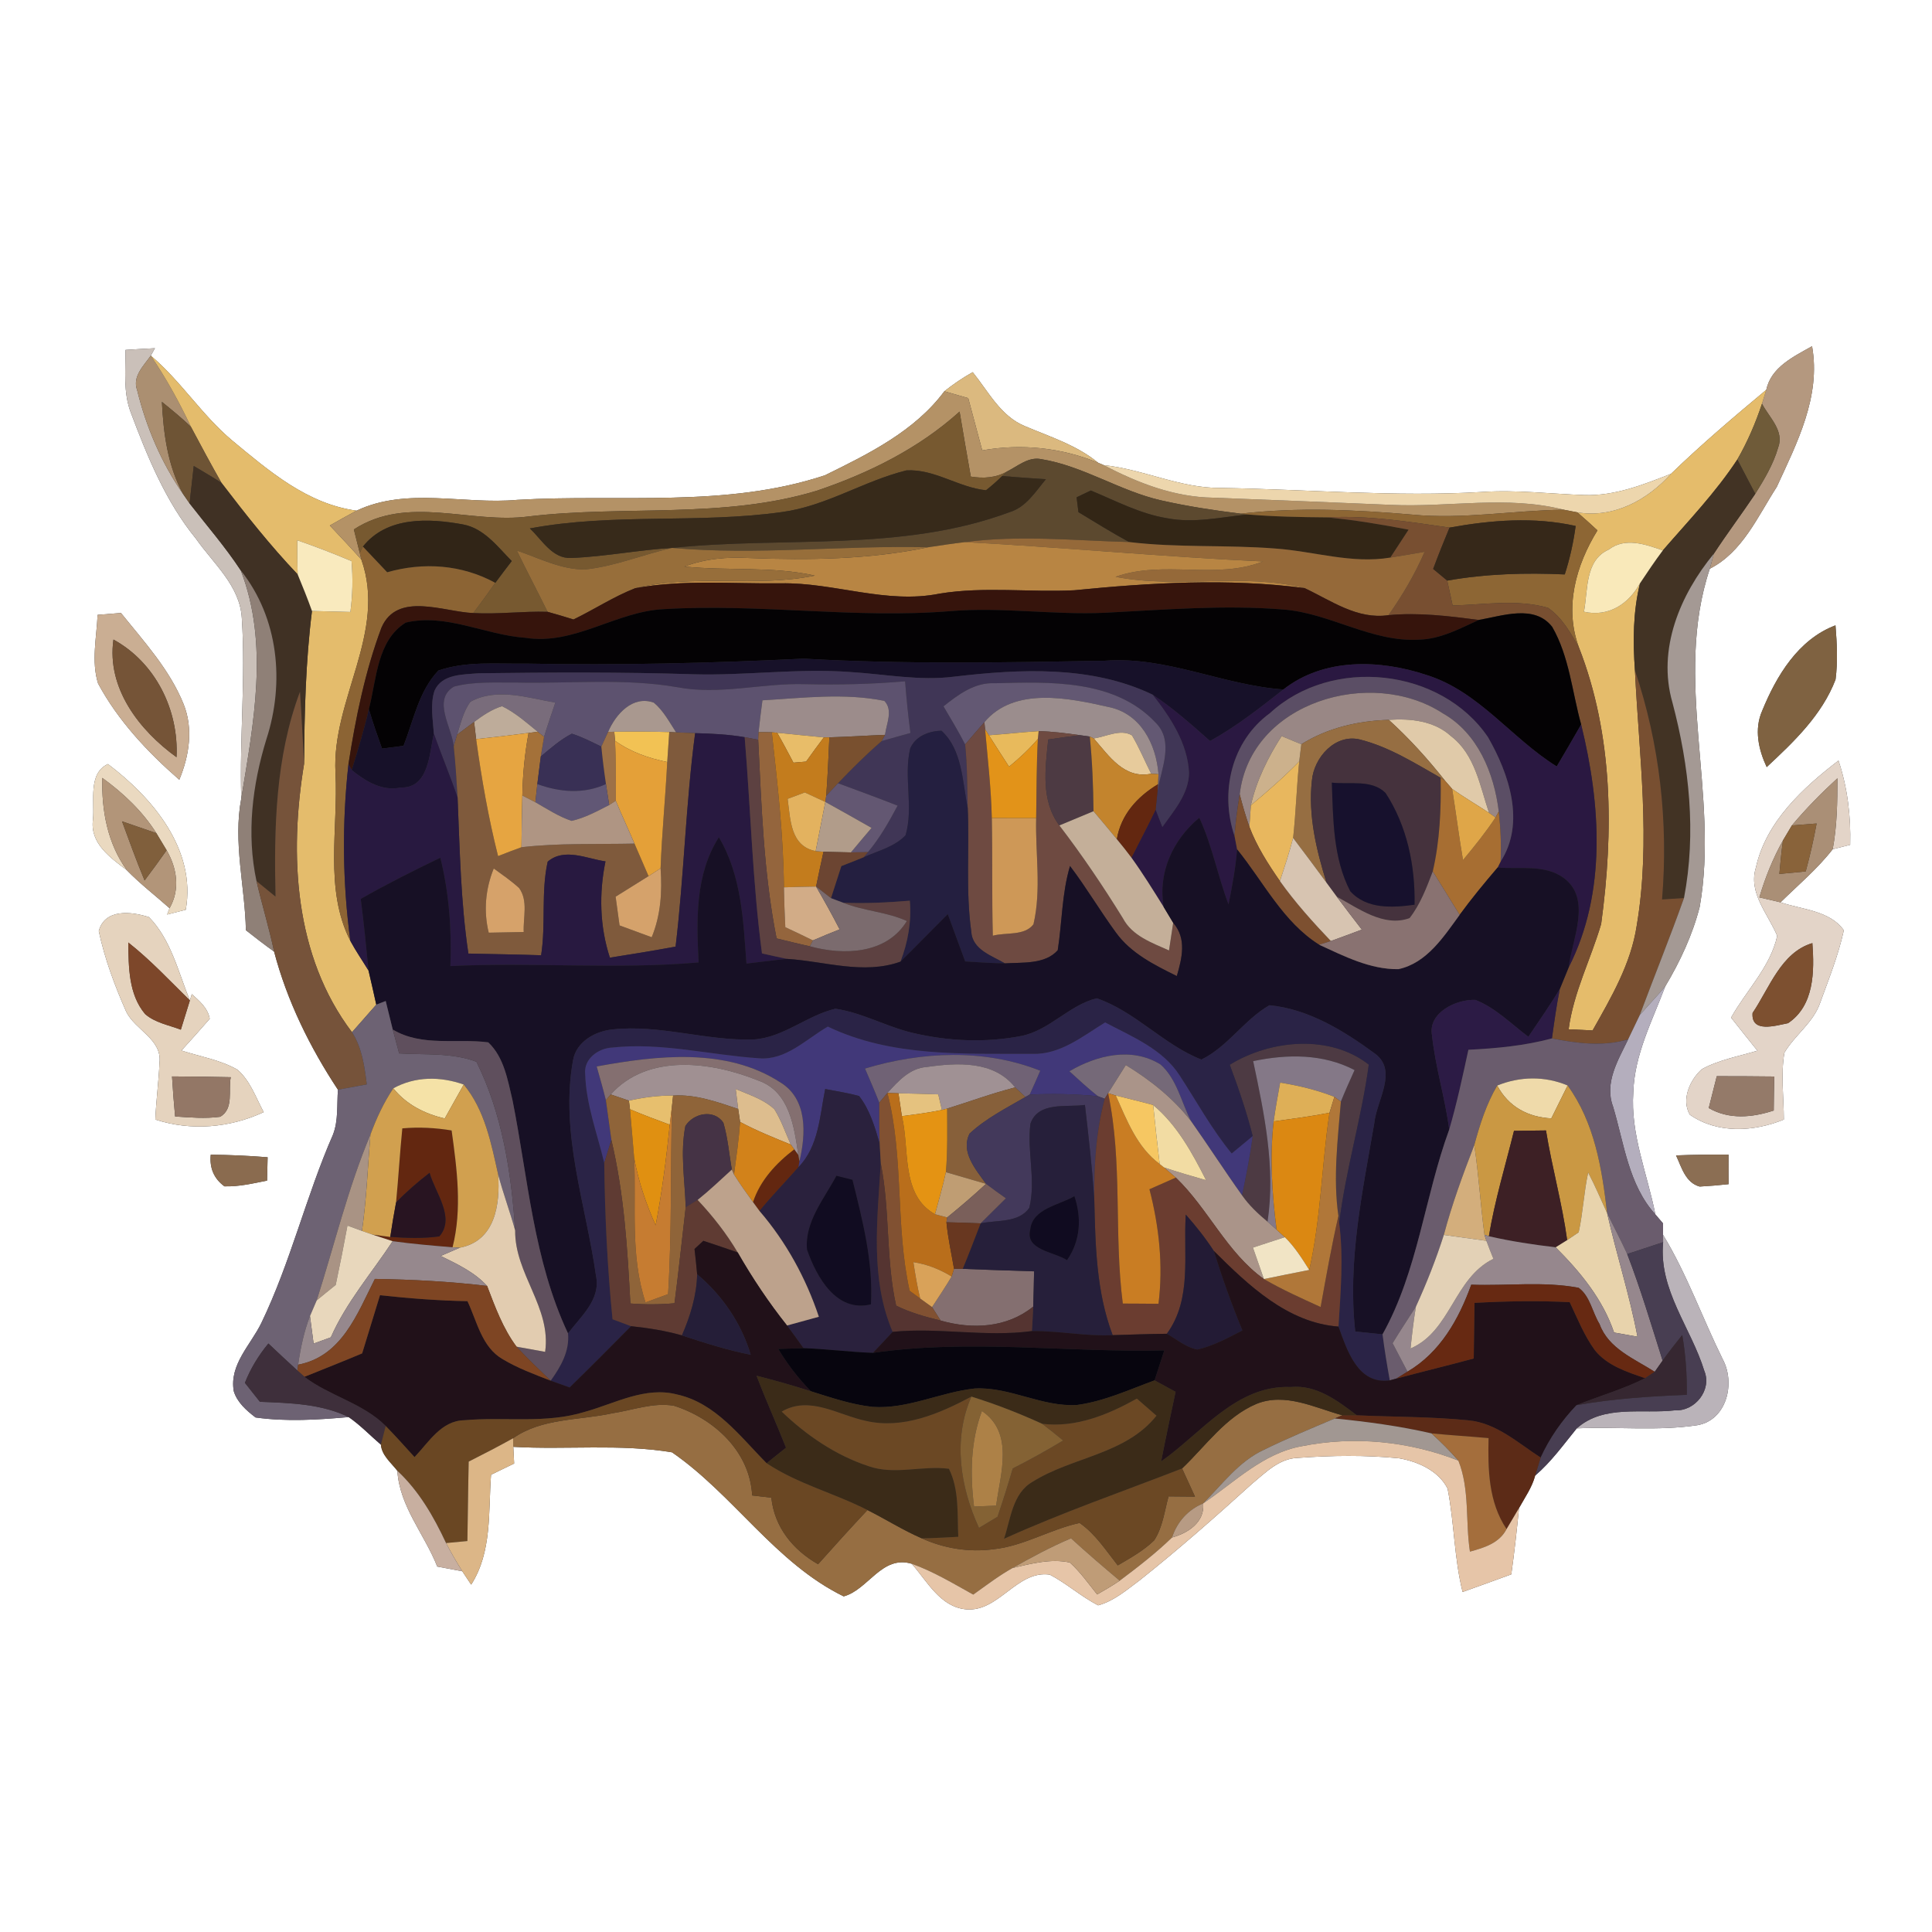 <?xml version="1.0" encoding="UTF-8" ?>
<!DOCTYPE svg PUBLIC "-//W3C//DTD SVG 1.1//EN" "http://www.w3.org/Graphics/SVG/1.1/DTD/svg11.dtd">
<svg width="250pt" height="250pt" viewBox="0 0 250 250" version="1.1" xmlns="http://www.w3.org/2000/svg">
<rect x="0" y="0" width="250" height="250" fill="#333333" stroke="none"/>
<g id="#ffffffff">
<path fill="#ffffff" opacity="1.00" d=" M 0.00 0.00 L 250.00 0.00 L 250.00 250.00 L 0.00 250.00 L 0.00 0.00 M 16.24 45.28 C 16.24 47.96 15.95 50.75 16.90 53.32 C 19.07 59.08 21.42 64.88 25.35 69.70 C 27.60 72.92 31.04 75.77 31.29 79.96 C 31.81 87.74 30.98 95.54 31.22 103.32 C 30.14 108.99 31.70 114.69 31.82 120.37 C 33.02 121.32 34.23 122.25 35.47 123.14 C 37.14 129.50 40.11 135.54 43.73 141.01 C 43.58 142.95 43.80 144.98 43.09 146.82 C 39.60 154.78 37.61 163.33 33.83 171.17 C 32.45 174.03 29.65 176.57 30.25 180.02 C 30.69 181.47 31.90 182.53 33.07 183.42 C 37.06 183.98 41.12 183.72 45.12 183.37 C 46.63 184.41 47.90 185.75 49.29 186.94 C 49.40 188.33 50.62 189.28 51.42 190.32 C 51.70 194.93 54.94 198.54 56.58 202.71 C 57.66 202.92 58.74 203.12 59.82 203.32 C 60.11 203.76 60.68 204.62 60.97 205.05 C 63.69 200.81 63.18 195.62 63.54 190.83 C 64.54 190.34 65.54 189.86 66.53 189.38 C 66.50 188.84 66.45 187.76 66.42 187.22 C 73.26 187.62 80.20 186.80 86.96 187.93 C 94.91 193.41 100.33 202.25 109.17 206.57 C 112.34 205.73 114.10 201.18 117.98 202.35 C 119.98 204.61 121.67 207.96 125.03 208.25 C 129.24 208.62 131.62 203.13 135.85 203.76 C 138.04 204.91 139.90 206.60 142.10 207.73 C 144.16 207.17 145.81 205.72 147.49 204.48 C 152.49 200.50 157.29 196.28 162.02 191.99 C 163.77 190.55 165.53 188.71 167.96 188.65 C 172.30 188.33 176.69 188.27 181.03 188.70 C 183.46 189.12 186.16 190.31 187.32 192.63 C 188.19 197.05 188.16 201.61 189.26 206.00 C 191.36 205.24 193.47 204.50 195.56 203.72 C 195.96 200.87 196.28 198.00 196.56 195.14 C 197.32 193.77 198.25 192.46 198.65 190.94 C 200.73 189.16 202.32 186.93 204.03 184.83 C 209.23 184.59 214.48 185.20 219.64 184.42 C 223.46 183.76 224.59 178.94 222.91 175.87 C 220.28 170.54 218.29 164.88 215.20 159.79 C 215.20 159.42 215.20 158.68 215.20 158.31 C 214.95 158.02 214.45 157.43 214.20 157.14 C 213.17 151.88 210.96 146.77 211.35 141.32 C 211.50 136.45 213.81 132.09 215.48 127.64 C 217.40 124.43 219.01 120.98 219.94 117.35 C 222.50 102.84 216.48 87.85 221.25 73.59 C 225.49 71.44 227.45 66.81 229.91 63.01 C 232.54 57.30 235.64 51.30 234.48 44.80 C 232.11 46.14 229.18 47.50 228.56 50.44 C 224.35 53.95 220.17 57.50 216.23 61.31 C 212.65 62.72 208.95 64.19 205.02 64.06 C 200.61 63.91 196.20 63.36 191.79 63.66 C 180.51 64.33 169.25 63.32 157.98 63.14 C 152.75 63.19 147.97 60.73 142.83 60.19 L 142.10 59.88 C 139.33 57.60 135.89 56.53 132.64 55.15 C 129.49 53.87 127.90 50.67 125.87 48.16 C 124.58 48.88 123.36 49.71 122.20 50.63 C 118.36 55.80 112.39 58.73 106.75 61.50 C 93.94 65.76 80.20 63.90 66.95 64.68 C 60.03 65.32 52.68 62.99 46.14 66.08 C 39.76 65.22 34.80 60.94 30.03 56.99 C 26.13 53.72 23.41 49.31 19.51 46.02 C 19.64 45.78 19.91 45.30 20.05 45.06 C 18.78 45.12 17.51 45.20 16.24 45.28 M 12.63 79.56 C 12.50 82.50 11.80 85.57 12.69 88.44 C 15.28 93.26 19.10 97.32 23.20 100.90 C 24.48 97.81 25.04 94.32 23.76 91.12 C 21.96 86.65 18.64 83.03 15.65 79.32 C 14.65 79.40 13.64 79.48 12.63 79.56 M 228.02 91.99 C 226.97 94.38 227.55 96.99 228.61 99.26 C 232.13 95.98 235.76 92.53 237.52 87.93 C 237.82 85.61 237.70 83.25 237.51 80.92 C 232.69 82.74 229.87 87.46 228.02 91.99 M 12.03 106.05 C 11.62 109.15 14.28 110.97 16.42 112.61 C 18.14 114.38 20.10 115.88 21.94 117.52 L 21.63 118.34 C 22.23 118.18 23.43 117.88 24.04 117.72 C 25.41 109.92 19.76 103.25 13.97 98.87 C 11.36 100.05 12.27 103.71 12.03 106.05 M 227.22 112.23 C 226.18 115.57 228.80 118.25 229.97 121.11 C 229.09 125.13 225.97 128.16 224.00 131.68 C 225.13 133.11 226.26 134.54 227.41 135.96 C 225.00 136.69 222.45 137.13 220.22 138.35 C 218.67 139.73 217.52 142.30 218.67 144.25 C 222.28 146.74 226.92 146.46 230.83 144.87 C 230.82 141.99 230.41 139.07 230.90 136.22 C 232.25 133.92 234.65 132.34 235.53 129.75 C 236.65 126.67 237.89 123.59 238.59 120.38 C 236.79 117.82 233.16 117.70 230.40 116.76 C 232.69 114.51 235.18 112.43 237.15 109.89 C 237.72 109.74 238.85 109.46 239.41 109.32 C 239.51 105.63 239.07 101.92 237.90 98.42 C 233.29 101.95 228.52 106.35 227.22 112.23 M 12.78 120.48 C 13.55 124.07 14.85 127.56 16.33 130.91 C 17.50 133.29 20.99 134.49 20.64 137.50 C 20.54 139.96 20.20 142.41 20.10 144.87 C 24.75 146.38 29.71 145.95 34.12 143.91 C 33.11 142.03 32.38 139.85 30.73 138.42 C 28.50 137.14 25.90 136.73 23.48 135.94 C 24.72 134.59 25.93 133.21 27.14 131.83 C 26.89 130.43 25.81 129.53 24.82 128.64 L 24.57 129.46 C 23.07 125.79 22.13 121.59 19.28 118.68 C 17.01 117.94 13.57 117.55 12.78 120.48 M 216.88 149.51 C 217.59 151.02 218.09 153.04 219.94 153.54 C 221.19 153.47 222.44 153.37 223.68 153.23 C 223.67 151.95 223.66 150.68 223.67 149.41 C 221.40 149.39 219.14 149.42 216.88 149.51 M 27.27 149.42 C 27.10 151.15 27.69 152.52 29.04 153.51 C 30.91 153.57 32.74 153.13 34.56 152.77 C 34.58 152.02 34.61 150.50 34.63 149.75 C 32.18 149.55 29.73 149.44 27.27 149.42 Z" />
</g>
<g id="#cac0b9ff">
<path fill="#cac0b9" opacity="1.00" d=" M 16.24 45.28 C 17.51 45.20 18.78 45.12 20.05 45.06 C 19.91 45.30 19.64 45.78 19.51 46.02 C 18.59 47.33 17.09 48.73 17.75 50.50 C 18.92 55.28 20.89 59.90 23.70 63.94 C 23.91 64.24 24.32 64.84 24.53 65.14 C 26.76 68.02 29.16 70.77 31.16 73.82 C 34.84 83.37 32.80 93.59 31.22 103.32 C 30.98 95.54 31.81 87.74 31.29 79.96 C 31.04 75.77 27.60 72.92 25.35 69.70 C 21.42 64.88 19.07 59.08 16.90 53.32 C 15.95 50.75 16.24 47.96 16.24 45.28 Z" />
</g>
<g id="#b4987fff">
<path fill="#b4987f" opacity="1.00" d=" M 228.56 50.44 C 229.18 47.50 232.11 46.14 234.48 44.80 C 235.64 51.30 232.54 57.30 229.91 63.01 C 227.45 66.81 225.49 71.44 221.25 73.59 C 221.38 73.10 221.64 72.14 221.77 71.65 C 223.49 69.02 225.38 66.51 227.13 63.90 C 228.31 62.01 229.47 60.07 230.09 57.92 C 230.92 55.74 228.91 54.00 228.00 52.24 C 228.18 51.64 228.37 51.04 228.56 50.44 Z" />
</g>
<g id="#ab8f71ff">
<path fill="#ab8f71" opacity="1.00" d=" M 17.75 50.50 C 17.09 48.73 18.59 47.33 19.51 46.02 C 21.49 48.94 23.20 52.03 24.70 55.22 C 23.51 54.08 22.23 53.04 20.95 52.00 C 21.15 56.10 21.70 60.29 23.70 63.94 C 20.89 59.90 18.92 55.28 17.75 50.50 Z" />
</g>
<g id="#e4bc6cff">
<path fill="#e4bc6c" opacity="1.00" d=" M 19.51 46.02 C 23.41 49.31 26.13 53.72 30.03 56.99 C 34.80 60.94 39.76 65.22 46.14 66.08 C 44.97 66.70 43.83 67.35 42.68 68.00 C 44.05 69.47 45.43 70.91 46.76 72.41 C 50.10 81.82 42.91 90.55 43.41 99.98 C 43.79 107.20 41.92 115.07 45.34 121.76 C 46.05 123.08 46.91 124.32 47.69 125.60 C 48.03 127.07 48.37 128.53 48.69 130.00 C 47.65 131.19 46.60 132.38 45.55 133.57 C 38.07 123.72 37.40 110.61 39.35 98.83 C 39.39 92.22 39.55 85.62 40.37 79.06 C 42.02 79.11 43.68 79.15 45.34 79.19 C 45.63 77.01 45.68 74.81 45.49 72.61 C 43.18 71.63 40.84 70.73 38.47 69.91 C 38.47 71.38 38.47 72.85 38.52 74.33 C 34.97 70.60 31.78 66.56 28.66 62.48 C 27.30 60.08 25.99 57.66 24.70 55.22 C 23.20 52.03 21.49 48.94 19.51 46.02 Z" />
</g>
<g id="#dbb97fff">
<path fill="#dbb97f" opacity="1.00" d=" M 122.20 50.63 C 123.36 49.71 124.58 48.88 125.87 48.16 C 127.90 50.67 129.49 53.87 132.64 55.15 C 135.89 56.53 139.33 57.60 142.10 59.88 C 137.35 57.92 132.15 57.38 127.10 58.28 C 126.49 56.03 125.89 53.77 125.29 51.52 C 124.26 51.22 123.23 50.93 122.20 50.63 Z" />
</g>
<g id="#b49266ff">
<path fill="#b49266" opacity="1.00" d=" M 122.20 50.63 C 123.23 50.93 124.26 51.22 125.29 51.52 C 125.89 53.77 126.49 56.03 127.10 58.28 C 132.15 57.38 137.35 57.92 142.10 59.88 L 142.83 60.19 C 147.21 62.49 151.93 64.32 156.95 64.40 C 164.64 64.69 172.32 65.01 180.01 65.33 C 187.45 65.68 195.01 64.08 202.35 65.96 C 195.80 66.04 189.27 67.23 182.72 66.59 C 175.34 65.96 167.92 65.61 160.55 66.47 C 157.09 66.04 153.64 65.52 150.25 64.75 C 144.88 63.53 140.17 60.29 134.71 59.41 C 133.07 59.09 131.72 60.30 130.35 60.99 C 128.90 61.84 127.24 61.94 125.62 61.67 C 125.13 58.87 124.63 56.06 124.17 53.26 C 118.88 58.04 112.37 61.25 105.66 63.51 C 93.59 67.17 80.84 65.36 68.48 66.82 C 60.90 67.85 52.77 63.97 45.79 68.51 C 45.98 69.27 46.36 70.78 46.55 71.54 L 46.76 72.41 C 45.43 70.91 44.05 69.47 42.68 68.00 C 43.83 67.35 44.97 66.70 46.14 66.08 C 52.68 62.99 60.03 65.32 66.95 64.68 C 80.20 63.90 93.94 65.76 106.75 61.50 C 112.39 58.73 118.36 55.80 122.20 50.63 Z" />
</g>
<g id="#e5bc6bff">
<path fill="#e5bc6b" opacity="1.00" d=" M 216.23 61.31 C 220.17 57.50 224.35 53.95 228.56 50.44 C 228.37 51.04 228.18 51.64 228.00 52.24 C 227.17 54.75 226.12 57.18 224.81 59.46 C 222.02 63.71 218.49 67.39 215.17 71.22 C 212.93 70.44 210.30 69.49 208.18 71.11 C 205.05 72.50 205.50 76.37 204.96 79.16 C 208.12 79.87 210.73 78.19 212.22 75.47 C 211.31 79.15 211.29 82.98 211.56 86.74 C 212.09 97.73 213.65 108.84 211.79 119.78 C 211.05 124.71 208.49 129.07 206.08 133.34 C 205.31 133.30 203.75 133.23 202.98 133.19 C 203.61 128.42 205.85 124.12 207.19 119.56 C 208.81 107.62 208.76 95.14 204.31 83.77 C 202.39 78.58 203.92 73.16 206.71 68.63 C 205.85 67.84 204.99 67.05 204.11 66.30 C 208.83 67.08 213.15 64.72 216.23 61.31 Z" />
</g>
<g id="#6e5435ff">
<path fill="#6e5435" opacity="1.00" d=" M 20.95 52.00 C 22.23 53.04 23.51 54.08 24.70 55.22 C 25.99 57.66 27.30 60.08 28.66 62.48 C 27.48 61.72 26.27 61.01 25.07 60.30 C 24.89 61.91 24.71 63.52 24.53 65.14 C 24.32 64.84 23.91 64.24 23.70 63.94 C 21.70 60.29 21.15 56.10 20.95 52.00 Z" />
</g>
<g id="#775930ff">
<path fill="#775930" opacity="1.00" d=" M 105.66 63.51 C 112.37 61.25 118.88 58.04 124.17 53.26 C 124.63 56.06 125.13 58.87 125.62 61.67 C 127.24 61.94 128.90 61.84 130.35 60.99 L 129.68 61.60 C 129.02 62.25 128.32 62.86 127.59 63.44 C 124.04 63.08 120.91 60.66 117.29 60.87 C 111.78 62.23 106.88 65.50 101.18 66.26 C 90.37 67.78 79.33 66.36 68.56 68.38 C 70.14 69.84 71.46 72.33 73.92 72.20 C 78.29 72.03 82.61 71.16 86.97 70.90 C 83.19 71.75 79.55 73.30 75.66 73.69 C 72.57 73.70 69.75 72.21 66.88 71.24 C 68.17 73.90 69.55 76.51 70.86 79.17 C 67.65 79.07 64.45 79.51 61.24 79.33 C 62.22 78.05 63.16 76.74 64.09 75.42 C 64.79 74.47 65.50 73.54 66.22 72.60 C 64.39 70.75 62.66 68.39 59.95 67.87 C 55.51 67.05 50.07 66.80 46.96 70.73 L 46.55 71.54 C 46.36 70.78 45.98 69.27 45.79 68.51 C 52.77 63.97 60.90 67.85 68.48 66.82 C 80.84 65.36 93.59 67.17 105.66 63.51 Z" />
</g>
<g id="#6f5b39ff">
<path fill="#6f5b39" opacity="1.00" d=" M 224.81 59.46 C 226.12 57.18 227.17 54.75 228.00 52.24 C 228.91 54.00 230.92 55.74 230.09 57.92 C 229.47 60.07 228.31 62.01 227.13 63.90 C 226.36 62.41 225.59 60.94 224.81 59.46 Z" />
</g>
<g id="#5c492fff">
<path fill="#5c492f" opacity="1.00" d=" M 130.35 60.99 C 131.72 60.30 133.07 59.09 134.71 59.41 C 140.17 60.29 144.88 63.53 150.25 64.75 C 153.64 65.52 157.09 66.04 160.55 66.47 L 161.42 66.57 C 157.97 66.93 154.48 67.73 151.02 67.06 C 147.53 66.49 144.38 64.81 141.15 63.47 C 140.69 63.69 139.77 64.13 139.31 64.35 C 139.37 64.83 139.49 65.79 139.55 66.27 C 141.72 67.59 143.88 68.93 146.11 70.14 C 139.04 69.95 131.91 69.21 124.86 70.15 C 123.26 70.33 121.68 70.59 120.08 70.82 C 109.04 70.54 98.01 71.88 86.97 70.90 C 101.52 69.38 116.66 71.47 130.65 66.27 C 132.78 65.62 133.99 63.62 135.34 62.01 C 133.45 61.89 131.57 61.76 129.68 61.60 L 130.35 60.99 Z" />
</g>
<g id="#403124ff">
<path fill="#403124" opacity="1.00" d=" M 25.07 60.30 C 26.27 61.01 27.48 61.72 28.66 62.48 C 31.78 66.56 34.97 70.60 38.52 74.33 C 39.16 75.89 39.80 77.46 40.37 79.06 C 39.55 85.62 39.39 92.22 39.35 98.83 C 39.17 95.72 39.03 92.61 38.82 89.50 C 35.64 97.97 35.45 107.09 35.65 116.02 C 34.83 115.35 34.01 114.68 33.19 114.01 C 31.88 107.90 32.65 101.57 34.47 95.66 C 36.86 88.33 36.05 79.96 31.16 73.82 C 29.16 70.77 26.76 68.02 24.53 65.14 C 24.71 63.52 24.89 61.91 25.07 60.30 Z" />
</g>
<g id="#372a1aff">
<path fill="#372a1a" opacity="1.00" d=" M 101.18 66.26 C 106.88 65.50 111.78 62.23 117.29 60.87 C 120.91 60.66 124.04 63.08 127.59 63.44 C 128.32 62.86 129.02 62.25 129.68 61.60 C 131.57 61.76 133.45 61.89 135.34 62.01 C 133.99 63.62 132.78 65.62 130.65 66.27 C 116.66 71.47 101.52 69.38 86.97 70.90 C 82.61 71.16 78.29 72.03 73.92 72.20 C 71.46 72.33 70.14 69.84 68.56 68.38 C 79.33 66.36 90.37 67.78 101.18 66.26 Z" />
</g>
<g id="#edd6adff">
<path fill="#edd6ad" opacity="1.00" d=" M 142.83 60.19 C 147.97 60.73 152.75 63.19 157.98 63.14 C 169.25 63.32 180.51 64.33 191.79 63.66 C 196.20 63.36 200.61 63.91 205.02 64.06 C 208.95 64.19 212.65 62.72 216.23 61.31 C 213.15 64.72 208.83 67.08 204.11 66.30 C 203.67 66.22 202.79 66.05 202.35 65.96 C 195.01 64.08 187.45 65.68 180.01 65.33 C 172.32 65.01 164.64 64.69 156.95 64.40 C 151.93 64.32 147.21 62.49 142.83 60.19 Z" />
</g>
<g id="#423324ff">
<path fill="#423324" opacity="1.00" d=" M 215.17 71.22 C 218.49 67.39 222.02 63.71 224.81 59.46 C 225.59 60.94 226.36 62.41 227.13 63.90 C 225.38 66.51 223.49 69.02 221.77 71.65 C 217.41 76.94 214.42 84.00 216.41 90.90 C 218.59 99.12 219.52 107.78 217.91 116.20 C 216.96 116.26 216.01 116.32 215.07 116.39 C 215.90 106.36 214.77 96.28 211.56 86.74 C 211.29 82.98 211.31 79.15 212.22 75.47 C 213.17 74.04 214.14 72.60 215.17 71.22 Z" />
</g>
<g id="#332616ff">
<path fill="#332616" opacity="1.00" d=" M 141.15 63.47 C 144.38 64.81 147.53 66.49 151.02 67.06 C 154.48 67.73 157.97 66.93 161.42 66.57 C 164.85 66.86 168.30 66.92 171.74 66.95 C 175.28 67.28 178.78 67.87 182.27 68.54 C 181.48 69.74 180.69 70.95 179.91 72.15 C 174.91 72.99 170.00 71.33 165.04 70.98 C 158.74 70.48 152.40 70.90 146.11 70.14 C 143.88 68.93 141.72 67.59 139.55 66.27 C 139.49 65.79 139.37 64.83 139.31 64.35 C 139.77 64.13 140.69 63.69 141.15 63.47 Z" />
</g>
<g id="#8d6634ff">
<path fill="#8d6634" opacity="1.00" d=" M 160.55 66.47 C 167.92 65.61 175.34 65.96 182.72 66.59 C 189.27 67.23 195.80 66.04 202.35 65.96 C 202.79 66.05 203.67 66.22 204.11 66.30 C 204.99 67.05 205.85 67.84 206.71 68.63 C 203.92 73.16 202.39 78.58 204.31 83.77 C 203.23 81.90 202.13 79.90 200.31 78.65 C 196.30 77.50 192.07 78.25 187.97 78.35 C 187.73 77.27 187.50 76.20 187.27 75.13 C 192.29 74.24 197.40 74.10 202.48 74.33 C 203.14 72.29 203.60 70.19 203.89 68.06 C 198.49 66.85 192.96 67.30 187.57 68.27 C 182.32 67.52 177.07 66.66 171.74 66.95 C 168.30 66.92 164.85 66.86 161.42 66.57 L 160.55 66.47 Z" />
</g>
<g id="#784f31ff">
<path fill="#784f31" opacity="1.00" d=" M 171.74 66.95 C 177.07 66.66 182.32 67.52 187.57 68.27 C 186.83 70.04 186.12 71.82 185.45 73.62 C 186.06 74.12 186.66 74.63 187.27 75.13 C 187.50 76.20 187.73 77.27 187.97 78.35 C 192.07 78.25 196.30 77.50 200.31 78.65 C 202.13 79.90 203.23 81.90 204.31 83.77 C 208.76 95.14 208.81 107.62 207.19 119.56 C 205.85 124.12 203.61 128.42 202.98 133.19 C 203.75 133.23 205.31 133.30 206.08 133.34 C 208.49 129.07 211.05 124.71 211.79 119.78 C 213.65 108.84 212.09 97.73 211.56 86.74 C 214.77 96.28 215.90 106.36 215.07 116.39 C 216.01 116.32 216.96 116.26 217.91 116.20 C 216.10 121.29 214.07 126.30 212.18 131.36 C 211.68 132.40 211.18 133.44 210.68 134.49 C 207.44 135.45 204.07 135.01 200.82 134.37 C 201.12 132.23 201.41 130.09 201.84 127.97 C 202.23 127.04 202.61 126.10 202.99 125.17 C 207.93 115.47 207.12 104.02 204.60 93.75 C 203.43 89.53 203.07 84.96 200.85 81.11 C 198.55 78.17 194.41 79.70 191.36 80.22 C 187.48 79.72 183.58 79.23 179.67 79.60 C 181.49 77.02 183.09 74.30 184.35 71.40 C 182.86 71.65 181.39 71.92 179.91 72.15 C 180.69 70.95 181.48 69.74 182.27 68.54 C 178.78 67.87 175.28 67.28 171.74 66.95 Z" />
</g>
<g id="#362819ff">
<path fill="#362819" opacity="1.00" d=" M 187.57 68.27 C 192.96 67.30 198.49 66.85 203.89 68.06 C 203.60 70.19 203.14 72.29 202.48 74.33 C 197.40 74.10 192.29 74.24 187.27 75.13 C 186.66 74.63 186.06 74.12 185.45 73.62 C 186.12 71.82 186.83 70.04 187.57 68.27 Z" />
</g>
<g id="#312517ff">
<path fill="#312517" opacity="1.00" d=" M 46.96 70.73 C 50.07 66.80 55.51 67.05 59.95 67.87 C 62.66 68.39 64.39 70.75 66.22 72.60 C 65.50 73.54 64.79 74.47 64.09 75.42 C 59.75 73.05 54.81 72.71 50.10 74.05 C 49.05 72.95 48.00 71.84 46.96 70.73 Z" />
</g>
<g id="#956939ff">
<path fill="#956939" opacity="1.00" d=" M 124.86 70.15 C 131.91 69.21 139.04 69.95 146.11 70.14 C 152.40 70.90 158.74 70.48 165.04 70.98 C 170.00 71.33 174.91 72.99 179.91 72.15 C 181.39 71.92 182.86 71.65 184.35 71.40 C 183.09 74.30 181.49 77.02 179.67 79.60 C 175.63 80.20 172.26 77.72 168.81 76.10 C 160.79 74.07 152.44 76.22 144.35 74.64 C 150.56 72.43 157.33 75.06 163.43 72.65 C 150.56 72.06 137.73 70.83 124.86 70.15 Z" />
</g>
<g id="#f9e9baff">
<path fill="#f9e9ba" opacity="1.00" d=" M 208.18 71.11 C 210.30 69.49 212.93 70.44 215.17 71.22 C 214.14 72.60 213.17 74.04 212.22 75.47 C 210.73 78.19 208.12 79.87 204.96 79.16 C 205.50 76.37 205.05 72.50 208.18 71.11 Z" />
</g>
<g id="#f9eabeff">
<path fill="#f9eabe" opacity="1.00" d=" M 38.47 69.91 C 40.84 70.73 43.18 71.63 45.49 72.61 C 45.68 74.81 45.63 77.01 45.34 79.19 C 43.68 79.15 42.02 79.11 40.37 79.06 C 39.80 77.46 39.16 75.89 38.52 74.33 C 38.47 72.85 38.47 71.38 38.47 69.91 Z" />
</g>
<g id="#b88543ff">
<path fill="#b88543" opacity="1.00" d=" M 120.08 70.82 C 121.68 70.59 123.26 70.33 124.86 70.15 C 137.73 70.83 150.56 72.06 163.43 72.65 C 157.33 75.06 150.56 72.43 144.35 74.64 C 152.44 76.22 160.79 74.07 168.81 76.10 C 158.94 74.80 148.87 75.40 139.00 76.38 C 133.20 76.67 127.37 75.87 121.60 76.81 C 114.70 78.22 107.94 75.35 101.03 75.48 C 94.76 75.56 88.41 74.97 82.20 76.11 C 89.82 74.22 97.76 76.06 105.44 74.48 C 99.89 73.25 94.18 73.89 88.56 73.31 C 91.25 72.28 94.14 72.05 97.00 72.21 C 104.71 72.50 112.50 72.40 120.08 70.82 Z" />
</g>
<g id="#8c6434ff">
<path fill="#8c6434" opacity="1.00" d=" M 46.55 71.54 L 46.96 70.73 C 48.00 71.84 49.05 72.95 50.10 74.05 C 54.81 72.71 59.75 73.05 64.09 75.42 C 63.16 76.74 62.22 78.05 61.24 79.33 C 57.42 79.18 51.40 76.50 49.36 81.22 C 47.24 86.89 46.02 92.90 45.09 98.88 C 44.25 106.47 44.31 114.19 45.34 121.76 C 41.92 115.07 43.79 107.20 43.41 99.98 C 42.91 90.55 50.10 81.82 46.76 72.41 L 46.55 71.54 Z" />
</g>
<g id="#976e3aff">
<path fill="#976e3a" opacity="1.00" d=" M 66.88 71.24 C 69.75 72.21 72.57 73.70 75.66 73.69 C 79.55 73.30 83.19 71.75 86.97 70.90 C 98.01 71.88 109.04 70.54 120.08 70.82 C 112.50 72.40 104.71 72.50 97.00 72.21 C 94.14 72.05 91.25 72.28 88.56 73.31 C 94.18 73.89 99.89 73.25 105.44 74.48 C 97.76 76.06 89.82 74.22 82.20 76.11 C 79.41 77.20 76.90 78.86 74.21 80.16 C 73.10 79.81 71.98 79.48 70.86 79.17 C 69.55 76.51 68.17 73.90 66.88 71.24 Z" />
</g>
<g id="#a49994ff">
<path fill="#a49994" opacity="1.00" d=" M 216.41 90.90 C 214.42 84.00 217.41 76.94 221.77 71.65 C 221.64 72.14 221.38 73.10 221.25 73.59 C 216.48 87.85 222.50 102.84 219.94 117.35 C 219.01 120.98 217.40 124.43 215.48 127.64 C 214.42 128.91 213.27 130.10 212.18 131.36 C 214.07 126.30 216.10 121.29 217.91 116.20 C 219.52 107.78 218.59 99.12 216.41 90.90 Z" />
</g>
<g id="#8f8077ff">
<path fill="#8f8077" opacity="1.00" d=" M 31.16 73.82 C 36.05 79.96 36.86 88.33 34.47 95.66 C 32.65 101.57 31.88 107.90 33.19 114.01 C 33.90 117.06 34.82 120.07 35.47 123.14 C 34.23 122.25 33.02 121.32 31.82 120.37 C 31.70 114.69 30.14 108.99 31.22 103.32 C 32.80 93.59 34.84 83.37 31.16 73.82 Z" />
</g>
<g id="#36140cff">
<path fill="#36140c" opacity="1.00" d=" M 74.21 80.16 C 76.90 78.86 79.41 77.20 82.20 76.11 C 88.41 74.97 94.76 75.56 101.03 75.48 C 107.94 75.35 114.70 78.22 121.60 76.81 C 127.37 75.87 133.20 76.67 139.00 76.38 C 148.87 75.40 158.94 74.80 168.81 76.10 C 172.26 77.72 175.63 80.20 179.67 79.60 C 183.58 79.23 187.48 79.72 191.36 80.22 C 188.90 81.34 186.42 82.69 183.66 82.77 C 177.49 83.14 172.11 79.33 166.06 78.87 C 158.38 78.25 150.68 78.90 143.01 79.29 C 136.32 79.60 129.65 78.52 122.97 79.08 C 110.63 80.08 98.29 78.08 85.95 78.82 C 79.74 79.09 74.32 83.54 67.98 82.53 C 62.80 82.17 57.72 79.33 52.51 80.56 C 48.77 82.86 48.73 87.94 47.73 91.77 C 47.12 94.43 46.32 97.04 45.51 99.65 L 45.09 98.88 C 46.02 92.90 47.24 86.89 49.36 81.22 C 51.40 76.50 57.42 79.18 61.24 79.33 C 64.45 79.51 67.65 79.07 70.86 79.17 C 71.98 79.48 73.10 79.81 74.21 80.16 Z" />
</g>
<g id="#040204ff">
<path fill="#040204" opacity="1.00" d=" M 122.97 79.08 C 129.65 78.52 136.32 79.60 143.01 79.29 C 150.68 78.90 158.38 78.25 166.06 78.87 C 172.11 79.33 177.49 83.14 183.66 82.77 C 186.42 82.69 188.90 81.34 191.36 80.22 C 194.41 79.70 198.55 78.17 200.85 81.11 C 203.07 84.96 203.43 89.53 204.60 93.75 C 203.56 95.57 202.51 97.38 201.44 99.18 C 195.58 95.55 191.35 89.44 184.58 87.34 C 178.55 85.33 171.30 85.10 166.07 89.22 C 158.24 88.66 150.90 84.89 142.97 85.50 C 129.98 85.73 116.97 85.97 104.00 85.23 C 92.01 85.81 80.01 86.11 68.01 85.87 C 64.25 85.93 60.34 85.52 56.73 86.77 C 54.20 89.42 53.52 93.20 52.22 96.51 C 51.29 96.63 50.36 96.75 49.43 96.87 C 48.83 95.18 48.23 93.49 47.73 91.77 C 48.73 87.94 48.77 82.86 52.51 80.56 C 57.72 79.33 62.80 82.17 67.98 82.53 C 74.32 83.54 79.74 79.09 85.95 78.82 C 98.29 78.08 110.63 80.08 122.97 79.08 Z" />
</g>
<g id="#caae93ff">
<path fill="#caae93" opacity="1.00" d=" M 12.63 79.56 C 13.64 79.48 14.65 79.40 15.65 79.32 C 18.64 83.03 21.96 86.65 23.76 91.12 C 25.04 94.32 24.48 97.81 23.20 100.90 C 19.10 97.32 15.28 93.26 12.69 88.44 C 11.80 85.57 12.50 82.50 12.63 79.56 M 14.68 82.76 C 13.79 89.05 18.02 94.50 22.84 97.98 C 23.15 91.87 20.11 85.73 14.68 82.76 Z" />
</g>
<g id="#7f6241ff">
<path fill="#7f6241" opacity="1.00" d=" M 228.02 91.99 C 229.87 87.46 232.69 82.74 237.51 80.92 C 237.70 83.25 237.82 85.61 237.52 87.93 C 235.76 92.53 232.13 95.98 228.61 99.26 C 227.55 96.99 226.97 94.38 228.02 91.99 Z" />
</g>
<g id="#755437ff">
<path fill="#755437" opacity="1.00" d=" M 14.68 82.76 C 20.11 85.73 23.15 91.87 22.84 97.98 C 18.02 94.50 13.79 89.05 14.68 82.76 Z" />
</g>
<g id="#171129ff">
<path fill="#171129" opacity="1.00" d=" M 68.01 85.87 C 80.01 86.11 92.01 85.81 104.00 85.23 C 116.97 85.97 129.98 85.73 142.97 85.50 C 150.90 84.89 158.24 88.66 166.07 89.22 C 163.03 91.60 159.98 94.01 156.58 95.89 C 154.20 93.78 151.81 91.65 149.15 89.89 C 141.21 86.08 131.98 86.56 123.45 87.56 C 118.97 88.13 114.50 87.23 110.03 86.96 C 103.27 86.45 96.51 87.44 89.74 87.25 C 80.47 86.95 71.20 87.00 61.94 87.12 C 59.93 87.30 57.19 87.18 56.22 89.39 C 55.65 91.19 56.02 93.10 56.14 94.93 C 55.54 97.56 55.51 102.02 51.83 101.91 C 49.44 102.42 47.28 101.08 45.51 99.65 C 46.32 97.04 47.12 94.43 47.73 91.77 C 48.23 93.49 48.83 95.18 49.43 96.87 C 50.36 96.75 51.29 96.63 52.22 96.51 C 53.52 93.20 54.20 89.42 56.73 86.77 C 60.34 85.52 64.25 85.93 68.01 85.87 Z" />
</g>
<g id="#2a1841ff">
<path fill="#2a1841" opacity="1.00" d=" M 166.07 89.22 C 171.30 85.10 178.55 85.33 184.58 87.34 C 191.35 89.44 195.58 95.55 201.44 99.18 C 202.51 97.38 203.56 95.57 204.60 93.75 C 207.12 104.02 207.93 115.47 202.99 125.17 C 203.42 121.49 206.04 116.33 202.32 113.59 C 199.82 111.80 196.65 112.52 193.80 112.25 L 194.18 111.49 C 197.42 106.46 195.27 100.15 192.56 95.41 C 186.47 86.41 172.30 84.91 164.33 92.28 C 159.36 95.89 157.82 102.50 159.75 108.19 C 159.83 108.62 160.00 109.48 160.08 109.91 C 159.89 112.30 159.45 114.67 158.97 117.03 C 157.57 113.34 156.85 109.41 155.19 105.82 C 151.78 108.63 149.79 112.95 150.59 117.38 C 149.24 115.22 147.90 113.05 146.41 110.98 C 147.45 108.90 148.55 106.86 149.54 104.76 C 149.76 105.32 150.19 106.45 150.41 107.01 C 151.90 104.91 153.82 102.74 153.86 100.02 C 153.68 96.17 151.45 92.82 149.15 89.89 C 151.81 91.65 154.20 93.78 156.58 95.89 C 159.98 94.01 163.03 91.60 166.07 89.22 Z" />
</g>
<g id="#403656ff">
<path fill="#403656" opacity="1.00" d=" M 56.22 89.39 C 57.19 87.18 59.93 87.30 61.94 87.12 C 71.20 87.00 80.47 86.95 89.74 87.25 C 96.51 87.44 103.27 86.45 110.03 86.96 C 114.50 87.23 118.97 88.13 123.45 87.56 C 131.98 86.56 141.21 86.08 149.15 89.89 C 151.45 92.82 153.68 96.17 153.86 100.02 C 153.82 102.74 151.90 104.91 150.41 107.01 C 150.19 106.45 149.76 105.32 149.54 104.76 C 149.61 104.14 149.73 102.91 149.79 102.29 C 150.29 99.44 151.97 95.90 149.51 93.48 C 144.23 87.87 135.82 88.23 128.73 88.41 C 126.13 88.28 124.01 89.87 122.09 91.40 C 123.05 93.03 124.03 94.65 124.89 96.33 C 125.17 99.05 125.16 101.80 125.22 104.53 C 124.53 101.15 124.53 97.01 121.82 94.55 C 120.20 94.60 118.46 95.25 117.78 96.85 C 116.90 100.54 118.25 104.43 117.18 108.08 C 115.75 109.59 113.62 110.09 111.77 110.92 L 112.31 110.27 C 113.85 108.44 115.03 106.35 116.15 104.25 C 113.60 103.25 111.02 102.30 108.44 101.35 C 110.24 99.46 112.10 97.61 114.08 95.90 C 115.32 95.54 116.56 95.19 117.81 94.85 C 117.52 92.63 117.29 90.40 117.12 88.16 C 112.82 88.53 108.50 88.63 104.19 88.53 C 98.65 88.36 93.14 89.98 87.62 88.92 C 80.73 87.73 73.73 88.48 66.78 88.32 C 64.10 88.35 61.35 88.15 58.73 88.85 C 55.90 90.56 58.49 94.13 58.71 96.58 C 58.94 98.78 59.08 100.99 59.21 103.21 C 58.26 100.42 57.12 97.71 56.14 94.93 C 56.02 93.10 55.65 91.19 56.22 89.39 Z" />
</g>
<g id="#5d526fff">
<path fill="#5d526f" opacity="1.00" d=" M 58.73 88.85 C 61.35 88.15 64.10 88.35 66.78 88.32 C 73.73 88.48 80.73 87.73 87.62 88.92 C 93.14 89.98 98.65 88.36 104.19 88.53 C 108.50 88.63 112.82 88.53 117.12 88.16 C 117.29 90.40 117.52 92.63 117.81 94.85 C 116.56 95.19 115.32 95.54 114.08 95.90 L 114.52 95.09 C 114.69 93.68 115.61 91.90 114.43 90.69 C 109.24 89.64 103.89 90.32 98.66 90.62 C 98.48 91.99 98.30 93.36 98.16 94.74 L 98.11 95.72 C 97.67 95.64 96.80 95.47 96.36 95.39 C 94.24 95.03 92.09 94.92 89.95 94.87 C 89.13 94.84 88.31 94.80 87.49 94.77 C 86.61 93.43 85.85 91.96 84.60 90.92 C 81.86 89.94 79.66 92.43 78.69 94.71 C 78.47 95.19 78.03 96.13 77.81 96.61 C 76.56 96.00 75.32 95.36 74.00 94.94 C 72.51 95.70 71.26 96.82 69.98 97.88 C 70.09 97.25 70.29 95.99 70.40 95.35 C 70.85 93.86 71.36 92.39 71.86 90.92 C 68.29 90.30 64.30 88.94 60.88 90.80 C 59.95 92.04 59.62 93.61 59.15 95.06 C 59.04 95.44 58.82 96.20 58.71 96.58 C 58.49 94.13 55.90 90.56 58.73 88.85 Z" />
</g>
<g id="#635873ff">
<path fill="#635873" opacity="1.00" d=" M 122.09 91.40 C 124.01 89.87 126.13 88.28 128.73 88.41 C 135.82 88.23 144.23 87.87 149.51 93.48 C 151.97 95.90 150.29 99.44 149.79 102.29 L 149.84 101.48 C 149.86 101.16 149.89 100.50 149.91 100.18 C 149.60 96.26 147.59 92.31 143.43 91.48 C 138.29 90.32 131.25 88.83 127.38 93.45 C 126.54 94.39 125.72 95.36 124.89 96.33 C 124.03 94.65 123.05 93.03 122.09 91.40 Z" />
</g>
<g id="#5b4e65ff">
<path fill="#5b4e65" opacity="1.00" d=" M 164.33 92.28 C 172.30 84.91 186.47 86.41 192.56 95.41 C 195.27 100.15 197.42 106.46 194.18 111.49 C 194.27 109.32 194.18 107.15 193.94 105.00 C 193.34 100.07 191.23 94.87 186.71 92.31 C 177.45 86.26 161.80 90.81 160.42 102.78 C 160.12 104.57 159.88 106.37 159.75 108.19 C 157.82 102.50 159.36 95.89 164.33 92.28 Z" />
</g>
<g id="#76533aff">
<path fill="#76533a" opacity="1.00" d=" M 35.65 116.02 C 35.45 107.09 35.64 97.97 38.82 89.50 C 39.03 92.61 39.17 95.72 39.35 98.83 C 37.40 110.61 38.07 123.72 45.55 133.57 C 46.85 135.59 47.17 137.99 47.46 140.32 C 46.22 140.55 44.97 140.78 43.73 141.01 C 40.11 135.54 37.14 129.50 35.47 123.14 C 34.82 120.07 33.90 117.06 33.19 114.01 C 34.01 114.68 34.83 115.35 35.65 116.02 Z" />
</g>
<g id="#796c7bff">
<path fill="#796c7b" opacity="1.00" d=" M 60.88 90.80 C 64.30 88.94 68.29 90.30 71.86 90.92 C 71.36 92.39 70.85 93.86 70.40 95.35 L 69.58 94.69 C 68.11 93.50 66.68 92.21 64.96 91.38 C 63.63 91.79 62.46 92.59 61.35 93.42 C 60.80 93.83 59.70 94.65 59.15 95.06 C 59.62 93.61 59.95 92.04 60.88 90.80 Z" />
</g>
<g id="#9c8c8bff">
<path fill="#9c8c8b" opacity="1.00" d=" M 98.66 90.62 C 103.89 90.32 109.24 89.64 114.43 90.69 C 115.61 91.90 114.69 93.68 114.52 95.09 C 112.12 95.18 109.72 95.35 107.32 95.41 L 106.60 95.42 C 104.59 95.24 102.58 95.00 100.57 94.82 L 99.87 94.76 C 99.30 94.74 98.73 94.74 98.16 94.74 C 98.30 93.36 98.48 91.99 98.66 90.62 Z" />
</g>
<g id="#998785ff">
<path fill="#998785" opacity="1.00" d=" M 160.42 102.78 C 161.80 90.81 177.45 86.26 186.71 92.31 C 191.23 94.87 193.34 100.07 193.94 105.00 L 193.52 105.78 L 192.68 105.18 C 191.50 101.70 190.87 97.63 187.76 95.26 C 185.59 93.27 182.51 92.95 179.71 93.15 C 175.74 93.27 171.78 94.18 168.39 96.31 C 167.54 95.96 166.69 95.61 165.84 95.25 C 164.07 98.02 162.59 100.99 161.86 104.21 C 161.81 104.90 161.72 106.29 161.67 106.99 C 161.19 105.60 160.77 104.20 160.42 102.78 Z" />
</g>
<g id="#beac9aff">
<path fill="#beac9a" opacity="1.00" d=" M 61.35 93.42 C 62.46 92.59 63.63 91.79 64.96 91.38 C 66.68 92.21 68.11 93.50 69.58 94.69 L 68.40 94.84 C 66.14 95.14 63.87 95.40 61.61 95.64 C 61.54 95.09 61.42 93.97 61.35 93.42 Z" />
</g>
<g id="#a9988fff">
<path fill="#a9988f" opacity="1.00" d=" M 78.69 94.71 C 79.66 92.43 81.86 89.94 84.60 90.92 C 85.85 91.96 86.61 93.43 87.49 94.77 L 86.60 94.73 C 84.23 94.66 81.86 94.66 79.49 94.69 L 78.69 94.71 Z" />
</g>
<g id="#9b8d8dff">
<path fill="#9b8d8d" opacity="1.00" d=" M 127.38 93.45 C 131.25 88.83 138.29 90.32 143.43 91.48 C 147.59 92.31 149.60 96.26 149.91 100.18 L 148.96 100.12 C 148.13 98.47 147.42 96.75 146.48 95.16 C 144.99 94.27 143.12 95.34 141.53 95.55 L 141.02 95.31 C 140.70 95.26 140.06 95.17 139.74 95.13 C 137.97 94.88 136.19 94.65 134.40 94.61 C 132.25 94.74 130.11 94.99 127.96 95.14 L 127.47 94.37 L 127.38 93.45 Z" />
</g>
<g id="#e0caa9ff">
<path fill="#e0caa9" opacity="1.00" d=" M 179.71 93.15 C 182.51 92.95 185.59 93.27 187.76 95.26 C 190.87 97.63 191.50 101.70 192.68 105.18 C 191.09 104.14 189.46 103.18 187.91 102.09 C 187.69 101.83 187.23 101.30 187.00 101.04 C 184.78 98.23 182.37 95.56 179.71 93.15 Z" />
</g>
<g id="#966e42ff">
<path fill="#966e42" opacity="1.00" d=" M 168.39 96.31 C 171.78 94.18 175.74 93.27 179.71 93.15 C 182.37 95.56 184.78 98.23 187.00 101.04 L 186.42 100.65 C 183.07 98.75 179.73 96.63 175.96 95.69 C 172.77 94.92 170.01 98.03 169.76 101.01 C 169.26 105.49 170.33 109.96 171.65 114.22 C 170.23 112.27 168.77 110.35 167.33 108.43 C 167.69 105.14 167.78 101.83 168.12 98.53 C 168.19 97.98 168.33 96.87 168.39 96.31 Z" />
<path fill="#966e42" opacity="1.00" d=" M 79.22 182.88 C 81.85 182.48 84.50 181.45 87.20 181.90 C 92.37 183.54 97.04 187.81 97.33 193.51 C 98.16 193.60 98.98 193.70 99.81 193.80 C 100.21 197.61 102.60 200.55 105.86 202.41 C 107.96 200.05 110.09 197.70 112.25 195.40 C 114.61 196.58 116.85 198.01 119.28 199.06 C 122.16 200.37 125.40 200.89 128.54 200.47 C 132.46 200.07 135.88 197.89 139.70 197.07 C 141.75 198.49 143.11 200.63 144.64 202.56 C 146.28 201.59 147.98 200.66 149.35 199.32 C 150.46 197.62 150.68 195.55 151.21 193.63 C 152.35 193.64 153.49 193.65 154.63 193.66 C 154.08 192.44 153.52 191.23 152.96 190.02 C 156.03 187.10 158.57 183.36 162.59 181.66 C 166.31 180.16 170.13 182.16 173.70 183.14 L 172.72 183.55 C 169.64 184.85 166.56 186.13 163.56 187.60 C 160.30 189.10 158.16 192.08 155.69 194.54 C 153.73 195.35 152.31 196.94 151.66 198.95 C 149.56 200.99 147.23 202.78 144.89 204.54 C 142.76 202.75 140.64 200.94 138.59 199.06 C 135.99 200.16 133.50 201.50 131.04 202.89 C 129.24 203.90 127.61 205.15 125.94 206.34 C 123.34 204.90 120.79 203.35 117.98 202.35 C 114.10 201.18 112.34 205.73 109.17 206.57 C 100.33 202.25 94.91 193.41 86.96 187.93 C 80.20 186.80 73.26 187.62 66.42 187.22 L 66.39 186.11 C 70.14 183.47 74.92 183.82 79.22 182.88 Z" />
</g>
<g id="#7f5a3cff">
<path fill="#7f5a3c" opacity="1.00" d=" M 59.15 95.06 C 59.70 94.65 60.80 93.83 61.35 93.42 C 61.42 93.97 61.54 95.09 61.61 95.64 C 62.31 100.73 63.19 105.79 64.45 110.78 C 65.45 110.38 66.46 110.00 67.48 109.63 C 72.33 109.07 77.23 109.27 82.10 109.16 C 82.71 110.56 83.31 111.97 83.92 113.37 C 82.50 114.26 81.08 115.14 79.66 116.03 C 79.83 117.27 80.00 118.51 80.17 119.75 C 81.56 120.26 82.94 120.77 84.33 121.28 C 85.50 118.44 85.70 115.39 85.48 112.36 C 85.65 107.77 86.11 103.20 86.34 98.61 C 86.41 97.64 86.53 95.70 86.60 94.73 L 87.49 94.77 C 88.31 94.80 89.13 94.84 89.95 94.87 C 88.73 104.04 88.52 113.30 87.42 122.49 C 84.59 123.01 81.76 123.48 78.92 123.92 C 77.60 119.89 77.50 115.59 78.35 111.46 C 75.92 111.12 73.03 109.65 70.87 111.50 C 69.99 115.47 70.65 119.60 70.02 123.61 C 66.88 123.50 63.74 123.47 60.61 123.39 C 59.61 116.70 59.50 109.94 59.21 103.21 C 59.08 100.99 58.94 98.78 58.71 96.58 C 58.82 96.20 59.04 95.44 59.15 95.06 M 63.89 112.38 C 62.81 115.05 62.56 117.90 63.24 120.69 C 64.75 120.66 66.26 120.63 67.77 120.60 C 67.68 118.73 68.37 116.58 67.18 114.92 C 66.16 113.98 65.01 113.20 63.89 112.38 Z" />
</g>
<g id="#f2c254ff">
<path fill="#f2c254" opacity="1.00" d=" M 79.49 94.69 C 81.86 94.66 84.23 94.66 86.60 94.73 C 86.53 95.70 86.41 97.64 86.34 98.61 C 83.94 98.11 81.58 97.31 79.58 95.85 L 79.49 94.69 Z" />
</g>
<g id="#281940ff">
<path fill="#281940" opacity="1.00" d=" M 89.95 94.87 C 92.09 94.92 94.24 95.03 96.36 95.39 C 97.14 104.71 97.37 114.09 98.60 123.37 C 99.67 123.62 100.75 123.85 101.84 124.08 C 100.09 124.25 98.34 124.49 96.59 124.69 C 96.18 119.12 95.96 113.29 93.02 108.34 C 89.93 113.20 90.13 119.03 90.40 124.54 C 79.71 125.47 68.98 124.49 58.28 125.01 C 58.46 120.30 58.11 115.57 56.98 110.99 C 53.50 112.67 50.04 114.40 46.68 116.32 C 47.09 119.41 47.38 122.50 47.69 125.60 C 46.91 124.32 46.05 123.08 45.34 121.76 C 44.31 114.19 44.25 106.47 45.09 98.88 L 45.51 99.65 C 47.28 101.08 49.44 102.42 51.83 101.91 C 55.51 102.02 55.54 97.56 56.14 94.93 C 57.12 97.71 58.26 100.42 59.21 103.21 C 59.50 109.94 59.61 116.70 60.61 123.39 C 63.74 123.47 66.88 123.50 70.02 123.61 C 70.65 119.60 69.99 115.47 70.87 111.50 C 73.03 109.65 75.92 111.12 78.35 111.46 C 77.50 115.59 77.60 119.89 78.92 123.92 C 81.76 123.48 84.59 123.01 87.42 122.49 C 88.52 113.30 88.73 104.04 89.95 94.87 Z" />
</g>
<g id="#94653dff">
<path fill="#94653d" opacity="1.00" d=" M 98.16 94.74 C 98.73 94.74 99.30 94.74 99.87 94.76 C 100.61 101.42 101.38 108.10 101.44 114.82 C 101.47 116.54 101.53 118.26 101.62 119.98 C 102.81 120.53 104.01 121.10 105.19 121.69 L 104.80 122.45 C 103.36 122.14 101.93 121.78 100.49 121.43 C 98.81 112.96 98.54 104.32 98.11 95.72 L 98.16 94.74 Z" />
</g>
<g id="#e8bd69ff">
<path fill="#e8bd69" opacity="1.00" d=" M 100.57 94.82 C 102.58 95.00 104.59 95.24 106.60 95.42 C 105.82 96.45 105.06 97.50 104.31 98.55 C 103.90 98.58 103.08 98.65 102.67 98.69 C 101.98 97.39 101.30 96.09 100.57 94.82 Z" />
</g>
<g id="#6e4a41ff">
<path fill="#6e4a41" opacity="1.00" d=" M 124.89 96.33 C 125.72 95.36 126.54 94.39 127.38 93.45 L 127.47 94.37 C 127.81 98.20 128.25 102.02 128.34 105.86 C 128.44 110.93 128.34 116.01 128.47 121.08 C 130.17 120.62 132.57 121.14 133.73 119.60 C 134.78 115.10 133.96 110.44 134.08 105.87 C 134.13 102.45 134.12 99.03 134.30 95.62 L 134.40 94.61 C 136.19 94.65 137.97 94.88 139.74 95.13 C 138.37 95.29 137.00 95.49 135.64 95.69 C 135.26 99.43 134.66 103.58 137.08 106.81 C 140.04 110.67 142.75 114.69 145.30 118.82 C 146.51 121.12 149.05 121.99 151.27 122.99 C 151.45 121.80 151.63 120.60 151.81 119.41 C 153.58 121.45 152.96 123.96 152.28 126.30 C 149.38 124.87 146.34 123.36 144.40 120.67 C 142.34 117.86 140.57 114.84 138.46 112.06 C 137.40 115.61 137.44 119.33 136.87 122.96 C 135.22 124.82 132.31 124.51 130.04 124.66 C 128.33 123.66 125.81 122.89 125.68 120.54 C 124.94 115.24 125.46 109.86 125.22 104.53 C 125.16 101.80 125.17 99.05 124.89 96.33 Z" />
</g>
<g id="#e8ba5cff">
<path fill="#e8ba5c" opacity="1.00" d=" M 127.96 95.14 C 130.11 94.99 132.25 94.74 134.40 94.61 L 134.30 95.62 C 133.18 96.94 131.91 98.11 130.57 99.21 C 129.69 97.86 128.82 96.50 127.96 95.14 Z" />
</g>
<g id="#e7cb9cff">
<path fill="#e7cb9c" opacity="1.00" d=" M 141.53 95.55 C 143.12 95.34 144.99 94.27 146.48 95.16 C 147.42 96.75 148.13 98.47 148.96 100.12 C 145.47 100.84 143.51 97.82 141.53 95.55 Z" />
</g>
<g id="#e6a541ff">
<path fill="#e6a541" opacity="1.00" d=" M 61.61 95.64 C 63.87 95.40 66.14 95.14 68.40 94.84 C 67.90 97.51 67.64 100.22 67.59 102.94 C 67.53 105.17 67.50 107.40 67.48 109.63 C 66.46 110.00 65.45 110.38 64.45 110.78 C 63.19 105.79 62.31 100.73 61.61 95.64 Z" />
</g>
<g id="#a47139ff">
<path fill="#a47139" opacity="1.00" d=" M 68.40 94.84 L 69.58 94.69 L 70.40 95.35 C 70.29 95.99 70.09 97.25 69.98 97.88 C 69.87 98.78 69.65 100.56 69.53 101.46 C 69.47 102.04 69.34 103.22 69.28 103.81 C 68.85 103.59 68.01 103.16 67.59 102.94 C 67.64 100.22 67.90 97.51 68.40 94.84 Z" />
</g>
<g id="#393055ff">
<path fill="#393055" opacity="1.00" d=" M 69.98 97.88 C 71.26 96.82 72.51 95.70 74.00 94.94 C 75.32 95.36 76.56 96.00 77.81 96.61 C 77.97 98.23 78.17 99.85 78.41 101.46 C 75.54 102.78 72.43 102.52 69.53 101.46 C 69.65 100.56 69.87 98.78 69.98 97.88 Z" />
</g>
<g id="#9d7147ff">
<path fill="#9d7147" opacity="1.00" d=" M 77.81 96.61 C 78.03 96.13 78.47 95.19 78.69 94.71 L 79.49 94.69 L 79.58 95.85 C 79.72 98.44 79.68 101.03 79.68 103.62 L 78.83 104.17 C 78.72 103.49 78.51 102.14 78.41 101.46 C 78.17 99.85 77.97 98.23 77.81 96.61 Z" />
</g>
<g id="#c37c1dff">
<path fill="#c37c1d" opacity="1.00" d=" M 99.87 94.76 L 100.57 94.82 C 101.30 96.09 101.98 97.39 102.67 98.69 C 103.08 98.65 103.90 98.58 104.31 98.55 C 105.06 97.50 105.82 96.45 106.60 95.42 L 107.32 95.41 C 107.20 97.94 107.11 100.46 106.91 102.99 L 106.80 103.77 C 105.91 103.35 105.03 102.95 104.14 102.54 C 103.59 102.74 102.47 103.16 101.92 103.37 C 102.28 106.03 102.26 109.50 105.55 110.13 L 106.56 110.22 C 106.23 111.72 105.91 113.21 105.60 114.72 C 104.21 114.74 102.82 114.77 101.44 114.82 C 101.38 108.10 100.61 101.42 99.87 94.76 Z" />
</g>
<g id="#79502fff">
<path fill="#79502f" opacity="1.00" d=" M 107.32 95.41 C 109.72 95.35 112.12 95.18 114.52 95.09 L 114.08 95.90 C 112.10 97.61 110.24 99.46 108.44 101.35 C 108.06 101.76 107.29 102.58 106.91 102.99 C 107.11 100.46 107.20 97.94 107.32 95.41 Z" />
</g>
<g id="#241f40ff">
<path fill="#241f40" opacity="1.00" d=" M 117.78 96.85 C 118.46 95.25 120.20 94.60 121.82 94.55 C 124.53 97.01 124.53 101.15 125.22 104.53 C 125.46 109.86 124.94 115.24 125.68 120.54 C 125.81 122.89 128.33 123.66 130.04 124.66 C 128.32 124.63 126.60 124.53 124.89 124.41 C 124.15 122.37 123.39 120.33 122.64 118.29 C 120.59 120.33 118.59 122.41 116.52 124.44 C 117.49 121.91 117.96 119.25 117.73 116.55 C 114.85 116.78 111.97 116.94 109.10 116.81 C 108.70 116.66 107.92 116.36 107.53 116.22 C 107.97 114.83 108.42 113.45 108.87 112.07 C 109.84 111.70 110.81 111.31 111.77 110.92 C 113.62 110.09 115.75 109.59 117.18 108.08 C 118.25 104.43 116.90 100.54 117.78 96.85 Z" />
</g>
<g id="#e29319ff">
<path fill="#e29319" opacity="1.00" d=" M 127.47 94.37 L 127.96 95.14 C 128.82 96.50 129.69 97.86 130.57 99.21 C 131.91 98.11 133.18 96.94 134.30 95.62 C 134.12 99.03 134.13 102.45 134.08 105.87 C 132.17 105.86 130.25 105.86 128.34 105.86 C 128.25 102.02 127.81 98.20 127.47 94.37 Z" />
</g>
<g id="#4d3a43ff">
<path fill="#4d3a43" opacity="1.00" d=" M 135.64 95.69 C 137.00 95.49 138.37 95.29 139.74 95.13 C 140.06 95.17 140.70 95.26 141.02 95.31 C 141.34 98.52 141.47 101.74 141.50 104.97 C 140.03 105.58 138.56 106.20 137.08 106.81 C 134.66 103.58 135.26 99.43 135.64 95.69 Z" />
<path fill="#4d3a43" opacity="1.00" d=" M 159.13 137.78 C 164.40 134.53 172.09 133.81 177.12 137.76 C 176.20 144.65 174.13 151.36 173.29 158.29 L 173.19 157.34 C 172.48 152.41 173.11 147.46 173.51 142.54 C 174.06 141.17 174.67 139.82 175.28 138.47 C 171.20 136.33 166.56 136.39 162.16 137.31 C 163.60 144.13 165.07 151.07 164.02 158.09 C 162.80 157.07 161.63 155.98 160.72 154.67 C 161.25 152.13 161.76 149.58 162.10 147.01 C 161.31 143.87 160.26 140.81 159.13 137.78 Z" />
</g>
<g id="#ccb18cff">
<path fill="#ccb18c" opacity="1.00" d=" M 165.84 95.25 C 166.69 95.61 167.54 95.96 168.39 96.31 C 168.33 96.87 168.19 97.98 168.12 98.53 C 166.15 100.55 164.02 102.40 161.86 104.21 C 162.59 100.99 164.07 98.02 165.84 95.25 Z" />
</g>
<g id="#e4a038ff">
<path fill="#e4a038" opacity="1.00" d=" M 79.58 95.85 C 81.58 97.31 83.94 98.11 86.34 98.61 C 86.11 103.20 85.65 107.77 85.48 112.36 C 85.09 112.61 84.31 113.12 83.92 113.37 C 83.31 111.97 82.71 110.56 82.10 109.16 C 81.31 107.31 80.45 105.48 79.68 103.62 C 79.68 101.03 79.72 98.44 79.58 95.85 Z" />
</g>
<g id="#5d4141ff">
<path fill="#5d4141" opacity="1.00" d=" M 96.36 95.39 C 96.80 95.47 97.67 95.64 98.11 95.72 C 98.54 104.32 98.81 112.96 100.49 121.43 C 101.93 121.78 103.36 122.14 104.80 122.45 C 109.18 123.65 114.72 123.48 117.35 119.18 C 114.77 117.99 111.76 117.89 109.10 116.81 C 111.97 116.94 114.85 116.78 117.73 116.55 C 117.96 119.25 117.49 121.91 116.52 124.44 C 111.71 126.16 106.72 124.38 101.84 124.08 C 100.75 123.85 99.67 123.62 98.60 123.37 C 97.37 114.09 97.14 104.71 96.36 95.39 Z" />
</g>
<g id="#c3842dff">
<path fill="#c3842d" opacity="1.00" d=" M 141.02 95.31 L 141.53 95.55 C 143.51 97.82 145.47 100.84 148.96 100.12 L 149.91 100.18 C 149.89 100.50 149.86 101.16 149.84 101.48 C 147.16 103.10 145.05 105.42 144.52 108.59 C 143.53 107.37 142.51 106.17 141.50 104.97 C 141.47 101.74 141.34 98.52 141.02 95.31 Z" />
</g>
<g id="#45323dff">
<path fill="#45323d" opacity="1.00" d=" M 169.76 101.01 C 170.01 98.03 172.77 94.92 175.96 95.69 C 179.73 96.63 183.07 98.75 186.42 100.65 C 186.49 104.71 186.32 108.79 185.40 112.75 C 184.60 114.85 183.79 117.01 182.40 118.80 C 179.08 120.02 175.80 117.55 172.98 116.03 C 172.64 115.58 171.98 114.67 171.65 114.22 C 170.33 109.96 169.26 105.49 169.76 101.01 M 172.34 101.27 C 172.51 106.00 172.49 111.02 174.72 115.32 C 176.85 117.68 180.19 117.46 183.04 117.07 C 183.14 112.03 182.07 106.86 179.29 102.61 C 177.50 100.82 174.62 101.54 172.34 101.27 Z" />
</g>
<g id="#ead9c0ff">
<path fill="#ead9c0" opacity="1.00" d=" M 12.03 106.05 C 12.27 103.71 11.36 100.05 13.97 98.87 C 19.76 103.25 25.41 109.92 24.04 117.72 C 23.43 117.88 22.23 118.18 21.63 118.34 L 21.94 117.52 C 23.33 115.10 22.91 112.35 21.56 110.02 C 21.23 109.47 20.56 108.36 20.23 107.81 C 18.43 104.96 15.95 102.63 13.24 100.66 C 13.13 104.87 13.91 109.14 16.42 112.61 C 14.28 110.97 11.62 109.15 12.03 106.05 Z" />
</g>
<g id="#e8b75eff">
<path fill="#e8b75e" opacity="1.00" d=" M 161.86 104.21 C 164.02 102.40 166.15 100.55 168.12 98.53 C 167.78 101.83 167.69 105.14 167.33 108.43 C 166.84 110.32 166.23 112.16 165.62 114.01 C 164.09 111.80 162.62 109.51 161.67 106.99 C 161.72 106.29 161.81 104.90 161.86 104.21 Z" />
</g>
<g id="#e3d4c8ff">
<path fill="#e3d4c8" opacity="1.00" d=" M 227.22 112.23 C 228.52 106.35 233.29 101.95 237.90 98.42 C 239.07 101.92 239.51 105.63 239.41 109.32 C 238.85 109.46 237.72 109.74 237.15 109.89 C 237.72 106.86 237.76 103.77 237.76 100.71 C 235.68 102.62 233.69 104.64 231.87 106.81 C 231.58 107.29 231.01 108.26 230.72 108.74 C 229.42 111.07 228.41 113.56 227.66 116.12 C 228.57 116.33 229.49 116.54 230.40 116.76 C 233.16 117.70 236.79 117.82 238.59 120.38 C 237.89 123.59 236.65 126.67 235.53 129.75 C 234.65 132.34 232.25 133.92 230.90 136.22 C 230.41 139.07 230.82 141.99 230.83 144.87 C 226.92 146.46 222.28 146.74 218.67 144.25 C 217.52 142.30 218.67 139.73 220.22 138.35 C 222.45 137.13 225.00 136.69 227.41 135.96 C 226.26 134.54 225.13 133.11 224.00 131.68 C 225.97 128.16 229.09 125.13 229.97 121.11 C 228.80 118.25 226.18 115.57 227.22 112.23 M 226.78 131.08 C 226.58 133.72 229.77 132.71 231.37 132.40 C 234.77 130.13 234.79 125.68 234.52 122.04 C 230.46 123.25 228.97 127.85 226.78 131.08 M 222.15 139.26 C 221.80 140.63 221.45 142.00 221.11 143.38 C 223.75 144.90 226.74 144.61 229.52 143.70 C 229.53 142.23 229.56 140.76 229.59 139.30 C 227.11 139.27 224.63 139.26 222.15 139.26 Z" />
</g>
<g id="#b29579ff">
<path fill="#b29579" opacity="1.00" d=" M 13.24 100.66 C 15.95 102.63 18.43 104.96 20.23 107.81 C 18.75 107.30 17.27 106.79 15.79 106.28 C 16.74 108.84 17.65 111.41 18.71 113.93 C 19.68 112.65 20.63 111.34 21.56 110.02 C 22.91 112.35 23.33 115.10 21.94 117.52 C 20.10 115.88 18.14 114.38 16.42 112.61 C 13.91 109.14 13.13 104.87 13.24 100.66 Z" />
</g>
<g id="#615775ff">
<path fill="#615775" opacity="1.00" d=" M 69.53 101.46 C 72.43 102.52 75.54 102.78 78.41 101.46 C 78.51 102.14 78.72 103.49 78.83 104.17 C 77.26 104.97 75.69 105.84 73.96 106.22 C 72.29 105.66 70.80 104.68 69.28 103.81 C 69.34 103.22 69.47 102.04 69.53 101.46 Z" />
</g>
<g id="#17112dff">
<path fill="#17112d" opacity="1.00" d=" M 172.34 101.27 C 174.62 101.54 177.50 100.82 179.29 102.61 C 182.07 106.86 183.14 112.03 183.04 117.07 C 180.19 117.46 176.85 117.68 174.72 115.32 C 172.49 111.02 172.51 106.00 172.34 101.27 Z" />
</g>
<g id="#a76e32ff">
<path fill="#a76e32" opacity="1.00" d=" M 186.42 100.65 L 187.00 101.04 C 187.23 101.30 187.69 101.83 187.91 102.09 C 188.40 105.15 188.79 108.23 189.31 111.29 C 190.79 109.51 192.25 107.71 193.52 105.78 L 193.94 105.00 C 194.18 107.15 194.27 109.32 194.18 111.49 L 193.80 112.25 C 192.10 114.24 190.43 116.26 188.88 118.38 C 187.72 116.50 186.56 114.63 185.40 112.75 C 186.32 108.79 186.49 104.71 186.42 100.65 Z" />
</g>
<g id="#aa8f76ff">
<path fill="#aa8f76" opacity="1.00" d=" M 231.87 106.81 C 233.69 104.64 235.68 102.62 237.76 100.71 C 237.76 103.77 237.72 106.86 237.15 109.89 C 235.18 112.43 232.69 114.51 230.40 116.76 C 229.49 116.54 228.57 116.33 227.66 116.12 C 228.41 113.56 229.42 111.07 230.72 108.74 C 230.51 110.18 230.38 111.64 230.25 113.09 C 231.39 112.98 232.52 112.87 233.66 112.76 C 234.22 110.71 234.69 108.64 235.07 106.56 C 234.00 106.64 232.93 106.72 231.87 106.81 Z" />
</g>
<g id="#e3b25fff">
<path fill="#e3b25f" opacity="1.00" d=" M 104.14 102.54 C 105.03 102.95 105.91 103.35 106.80 103.77 C 106.39 105.89 105.97 108.01 105.55 110.13 C 102.26 109.50 102.28 106.03 101.92 103.37 C 102.47 103.16 103.59 102.74 104.14 102.54 Z" />
</g>
<g id="#635772ff">
<path fill="#635772" opacity="1.00" d=" M 108.44 101.35 C 111.02 102.30 113.60 103.25 116.15 104.25 C 115.03 106.35 113.85 108.44 112.31 110.27 C 111.76 110.28 110.66 110.29 110.11 110.30 C 110.99 109.24 111.89 108.18 112.78 107.13 C 110.79 106.00 108.80 104.87 106.80 103.77 L 106.91 102.99 C 107.29 102.58 108.06 101.76 108.44 101.35 Z" />
</g>
<g id="#632710ff">
<path fill="#632710" opacity="1.00" d=" M 149.84 101.48 L 149.79 102.29 C 149.73 102.91 149.61 104.14 149.54 104.76 C 148.55 106.86 147.45 108.90 146.41 110.98 C 145.80 110.17 145.17 109.37 144.52 108.59 C 145.05 105.42 147.16 103.10 149.84 101.48 Z" />
<path fill="#632710" opacity="1.00" d=" M 52.06 146.01 C 54.19 145.82 56.33 145.93 58.44 146.28 C 59.13 151.28 59.82 156.42 58.56 161.40 C 55.97 161.18 53.39 160.97 50.81 160.61 C 50.16 160.40 48.86 159.97 48.21 159.76 C 48.78 159.83 49.93 159.99 50.50 160.06 C 52.61 160.20 54.74 160.28 56.85 159.99 C 58.97 157.57 56.29 154.32 55.59 151.76 C 54.06 152.94 52.59 154.21 51.25 155.60 C 51.56 152.40 51.74 149.20 52.06 146.01 Z" />
<path fill="#632710" opacity="1.00" d=" M 102.78 148.72 L 103.30 149.44 L 103.45 150.27 L 103.32 151.03 C 101.65 152.93 99.88 154.74 98.28 156.70 C 98.07 156.41 97.65 155.84 97.44 155.55 C 98.38 152.71 100.44 150.51 102.78 148.72 Z" />
</g>
<g id="#dfa648ff">
<path fill="#dfa648" opacity="1.00" d=" M 187.91 102.09 C 189.46 103.18 191.09 104.14 192.68 105.18 L 193.52 105.78 C 192.25 107.71 190.79 109.51 189.31 111.29 C 188.79 108.23 188.40 105.15 187.91 102.09 Z" />
</g>
<g id="#af9583ff">
<path fill="#af9583" opacity="1.00" d=" M 67.59 102.94 C 68.01 103.16 68.85 103.59 69.28 103.81 C 70.80 104.68 72.29 105.66 73.96 106.22 C 75.69 105.84 77.26 104.97 78.83 104.17 L 79.68 103.62 C 80.45 105.48 81.31 107.31 82.10 109.16 C 77.23 109.27 72.33 109.07 67.48 109.63 C 67.50 107.40 67.53 105.17 67.59 102.94 Z" />
</g>
<g id="#7d5030ff">
<path fill="#7d5030" opacity="1.00" d=" M 159.75 108.19 C 159.88 106.37 160.12 104.57 160.42 102.78 C 160.77 104.20 161.19 105.60 161.67 106.99 C 162.62 109.51 164.09 111.80 165.62 114.01 C 167.59 116.78 169.87 119.31 172.21 121.77 C 171.83 121.89 171.07 122.13 170.70 122.25 C 166.02 119.32 163.48 114.10 160.08 109.91 C 160.00 109.48 159.83 108.62 159.75 108.19 Z" />
<path fill="#7d5030" opacity="1.00" d=" M 226.78 131.08 C 228.97 127.85 230.46 123.25 234.52 122.04 C 234.79 125.68 234.77 130.13 231.37 132.40 C 229.77 132.71 226.58 133.72 226.78 131.08 Z" />
</g>
<g id="#b19c8aff">
<path fill="#b19c8a" opacity="1.00" d=" M 106.80 103.77 C 108.80 104.87 110.79 106.00 112.78 107.13 C 111.89 108.18 110.99 109.24 110.11 110.30 C 109.22 110.28 107.44 110.24 106.56 110.22 L 105.55 110.13 C 105.97 108.01 106.39 105.89 106.80 103.77 Z" />
</g>
<g id="#c4af99ff">
<path fill="#c4af99" opacity="1.00" d=" M 137.08 106.81 C 138.56 106.20 140.03 105.58 141.50 104.97 C 142.51 106.17 143.53 107.37 144.52 108.59 C 145.17 109.37 145.80 110.17 146.41 110.98 C 147.90 113.05 149.24 115.22 150.59 117.38 C 150.89 117.89 151.50 118.90 151.81 119.41 C 151.63 120.60 151.45 121.80 151.27 122.99 C 149.05 121.99 146.51 121.12 145.30 118.82 C 142.75 114.69 140.04 110.67 137.08 106.81 Z" />
</g>
<g id="#805f3cff">
<path fill="#805f3c" opacity="1.00" d=" M 15.79 106.28 C 17.27 106.79 18.75 107.30 20.23 107.81 C 20.56 108.36 21.23 109.47 21.56 110.02 C 20.63 111.34 19.68 112.65 18.71 113.93 C 17.65 111.41 16.74 108.84 15.79 106.28 Z" />
</g>
<g id="#ce9857ff">
<path fill="#ce9857" opacity="1.00" d=" M 128.34 105.86 C 130.25 105.86 132.17 105.86 134.08 105.87 C 133.96 110.44 134.78 115.10 133.73 119.60 C 132.57 121.14 130.17 120.62 128.47 121.08 C 128.34 116.01 128.44 110.93 128.34 105.86 Z" />
</g>
<g id="#171025ff">
<path fill="#171025" opacity="1.00" d=" M 150.59 117.38 C 149.79 112.95 151.78 108.63 155.19 105.82 C 156.85 109.41 157.57 113.34 158.97 117.03 C 159.45 114.67 159.89 112.30 160.08 109.91 C 163.48 114.10 166.02 119.32 170.70 122.25 C 173.93 123.73 177.30 125.46 180.95 125.41 C 184.63 124.63 186.81 121.21 188.88 118.38 C 190.43 116.26 192.10 114.24 193.80 112.25 C 196.65 112.52 199.82 111.80 202.32 113.59 C 206.04 116.33 203.42 121.49 202.99 125.17 C 202.61 126.10 202.23 127.04 201.84 127.97 C 200.57 130.09 199.15 132.11 197.77 134.16 C 195.55 132.50 193.54 130.42 190.92 129.39 C 188.44 129.27 184.76 131.05 185.30 133.97 C 185.74 138.08 186.99 142.06 187.53 146.16 C 184.33 154.90 183.49 164.45 178.90 172.66 C 177.72 172.53 176.54 172.41 175.37 172.30 C 174.35 163.23 176.31 154.18 177.84 145.29 C 178.13 142.37 180.97 138.50 177.84 136.28 C 173.85 133.36 169.28 130.55 164.26 130.08 C 160.98 131.97 158.88 135.44 155.46 137.11 C 150.55 135.18 146.93 130.90 141.92 129.18 C 138.35 130.04 135.81 133.34 132.13 134.06 C 127.53 134.95 122.72 134.74 118.17 133.67 C 114.73 132.88 111.60 131.04 108.10 130.53 C 104.40 131.40 101.37 134.27 97.50 134.51 C 91.38 134.70 85.37 132.54 79.25 133.21 C 77.00 133.44 74.57 134.79 74.15 137.20 C 72.44 146.61 75.82 155.85 77.12 165.07 C 77.78 168.15 75.16 170.34 73.50 172.54 C 69.04 163.07 68.34 152.54 66.33 142.42 C 65.70 139.79 65.24 136.82 63.18 134.88 C 59.05 134.34 54.61 135.48 50.82 133.22 C 50.51 131.99 50.21 130.76 49.91 129.53 C 49.61 129.65 49.00 129.88 48.69 130.00 C 48.37 128.53 48.03 127.07 47.69 125.60 C 47.38 122.50 47.09 119.41 46.68 116.32 C 50.04 114.40 53.50 112.67 56.98 110.99 C 58.11 115.57 58.46 120.30 58.28 125.01 C 68.98 124.49 79.71 125.47 90.40 124.54 C 90.13 119.03 89.93 113.20 93.02 108.34 C 95.96 113.29 96.18 119.12 96.59 124.69 C 98.34 124.49 100.09 124.25 101.84 124.08 C 106.72 124.38 111.71 126.16 116.52 124.44 C 118.59 122.41 120.59 120.33 122.64 118.29 C 123.39 120.33 124.15 122.37 124.89 124.41 C 126.60 124.53 128.32 124.63 130.04 124.66 C 132.31 124.51 135.22 124.82 136.87 122.96 C 137.44 119.33 137.40 115.61 138.46 112.06 C 140.57 114.84 142.34 117.86 144.40 120.67 C 146.34 123.36 149.38 124.87 152.28 126.30 C 152.96 123.96 153.58 121.45 151.81 119.41 C 151.50 118.90 150.89 117.89 150.59 117.38 Z" />
</g>
<g id="#89633aff">
<path fill="#89633a" opacity="1.00" d=" M 231.87 106.81 C 232.93 106.72 234.00 106.64 235.07 106.56 C 234.69 108.64 234.22 110.71 233.66 112.76 C 232.52 112.87 231.39 112.98 230.25 113.09 C 230.38 111.64 230.51 110.18 230.72 108.74 C 231.01 108.26 231.58 107.29 231.87 106.81 Z" />
</g>
<g id="#d7c4b1ff">
<path fill="#d7c4b1" opacity="1.00" d=" M 165.62 114.01 C 166.23 112.16 166.84 110.32 167.33 108.43 C 168.77 110.35 170.23 112.27 171.65 114.22 C 171.98 114.67 172.64 115.58 172.98 116.03 C 174.04 117.46 175.13 118.88 176.22 120.29 C 174.88 120.79 173.55 121.29 172.21 121.77 C 169.87 119.31 167.59 116.78 165.62 114.01 Z" />
</g>
<g id="#6c4532ff">
<path fill="#6c4532" opacity="1.00" d=" M 106.56 110.22 C 107.44 110.24 109.22 110.28 110.11 110.30 C 110.66 110.29 111.76 110.28 112.31 110.27 L 111.77 110.92 C 110.81 111.31 109.84 111.70 108.87 112.07 C 108.42 113.45 107.97 114.83 107.53 116.22 C 107.04 115.84 106.08 115.09 105.60 114.72 C 105.91 113.21 106.23 111.72 106.56 110.22 Z" />
</g>
<g id="#d6a26aff">
<path fill="#d6a26a" opacity="1.00" d=" M 63.89 112.38 C 65.01 113.20 66.16 113.98 67.18 114.92 C 68.37 116.58 67.68 118.73 67.77 120.60 C 66.26 120.63 64.75 120.66 63.24 120.69 C 62.56 117.90 62.81 115.05 63.89 112.38 Z" />
</g>
<g id="#d5a26bff">
<path fill="#d5a26b" opacity="1.00" d=" M 83.92 113.37 C 84.31 113.12 85.09 112.61 85.48 112.36 C 85.70 115.39 85.50 118.44 84.33 121.28 C 82.94 120.77 81.56 120.26 80.17 119.75 C 80.00 118.51 79.83 117.27 79.66 116.03 C 81.08 115.14 82.50 114.26 83.92 113.37 Z" />
</g>
<g id="#897271ff">
<path fill="#897271" opacity="1.00" d=" M 185.40 112.75 C 186.56 114.63 187.72 116.50 188.88 118.38 C 186.81 121.21 184.63 124.63 180.95 125.41 C 177.30 125.46 173.93 123.73 170.70 122.25 C 171.07 122.13 171.83 121.89 172.21 121.77 C 173.55 121.29 174.88 120.79 176.22 120.29 C 175.13 118.88 174.04 117.46 172.98 116.03 C 175.80 117.55 179.08 120.02 182.40 118.80 C 183.79 117.01 184.60 114.85 185.40 112.75 Z" />
</g>
<g id="#d2ac87ff">
<path fill="#d2ac87" opacity="1.00" d=" M 101.44 114.82 C 102.82 114.77 104.21 114.74 105.60 114.72 C 106.66 116.54 107.68 118.38 108.65 120.26 C 107.49 120.72 106.34 121.19 105.19 121.69 C 104.01 121.10 102.81 120.53 101.62 119.98 C 101.53 118.26 101.47 116.54 101.44 114.82 Z" />
</g>
<g id="#7b6b6eff">
<path fill="#7b6b6e" opacity="1.00" d=" M 105.60 114.72 C 106.08 115.09 107.04 115.84 107.53 116.22 C 107.92 116.36 108.70 116.66 109.10 116.81 C 111.76 117.89 114.77 117.99 117.35 119.18 C 114.72 123.48 109.18 123.65 104.80 122.45 L 105.19 121.69 C 106.34 121.19 107.49 120.72 108.65 120.26 C 107.68 118.38 106.66 116.54 105.60 114.72 Z" />
</g>
<g id="#e5d3beff">
<path fill="#e5d3be" opacity="1.00" d=" M 12.78 120.48 C 13.57 117.55 17.01 117.94 19.28 118.68 C 22.13 121.59 23.07 125.79 24.57 129.46 C 21.96 126.90 19.47 124.22 16.60 121.96 C 16.65 125.11 16.62 128.66 18.78 131.22 C 20.07 132.35 21.84 132.64 23.40 133.24 C 23.79 131.98 24.18 130.72 24.57 129.46 L 24.82 128.64 C 25.81 129.53 26.89 130.43 27.14 131.83 C 25.93 133.21 24.72 134.59 23.48 135.94 C 25.90 136.73 28.50 137.14 30.73 138.42 C 32.38 139.85 33.11 142.03 34.12 143.91 C 29.71 145.95 24.75 146.38 20.10 144.87 C 20.20 142.41 20.54 139.96 20.64 137.50 C 20.99 134.49 17.50 133.29 16.33 130.91 C 14.85 127.56 13.55 124.07 12.78 120.48 M 22.26 139.29 C 22.36 141.02 22.50 142.75 22.66 144.47 C 24.60 144.60 26.55 144.77 28.48 144.51 C 30.30 143.48 29.51 141.08 29.86 139.39 C 27.32 139.33 24.79 139.30 22.26 139.29 Z" />
</g>
<g id="#7d472aff">
<path fill="#7d472a" opacity="1.00" d=" M 16.60 121.96 C 19.47 124.22 21.96 126.90 24.57 129.46 C 24.18 130.72 23.79 131.98 23.40 133.24 C 21.84 132.64 20.07 132.35 18.78 131.22 C 16.62 128.66 16.65 125.11 16.60 121.96 Z" />
</g>
<g id="#2c1b45ff">
<path fill="#2c1b45" opacity="1.00" d=" M 197.77 134.16 C 199.15 132.11 200.57 130.09 201.84 127.97 C 201.41 130.09 201.12 132.23 200.82 134.37 C 197.29 135.32 193.65 135.66 190.01 135.84 C 189.26 139.30 188.52 142.76 187.53 146.16 C 186.99 142.06 185.74 138.08 185.30 133.97 C 184.76 131.05 188.44 129.27 190.92 129.39 C 193.54 130.42 195.55 132.50 197.77 134.16 Z" />
</g>
<g id="#b4aebdff">
<path fill="#b4aebd" opacity="1.00" d=" M 212.18 131.36 C 213.27 130.10 214.42 128.91 215.48 127.64 C 213.81 132.09 211.50 136.45 211.35 141.32 C 210.96 146.77 213.17 151.88 214.20 157.14 C 210.73 153.31 210.16 147.96 208.73 143.20 C 207.57 140.11 209.38 137.19 210.68 134.49 C 211.18 133.44 211.68 132.40 212.18 131.36 Z" />
</g>
<g id="#6d6273ff">
<path fill="#6d6273" opacity="1.00" d=" M 48.69 130.00 C 49.00 129.88 49.61 129.65 49.91 129.53 C 50.21 130.76 50.51 131.99 50.82 133.22 C 51.09 134.25 51.37 135.28 51.65 136.31 C 54.98 136.52 58.47 136.19 61.65 137.39 C 64.99 144.11 66.18 151.78 66.66 159.21 C 65.99 156.78 65.10 154.41 64.46 151.97 C 63.55 147.92 62.74 143.63 60.01 140.34 C 56.99 139.27 53.73 139.26 50.89 140.83 C 49.65 142.68 48.70 144.72 47.93 146.82 C 45.01 153.77 43.27 161.11 40.98 168.27 C 40.77 168.78 40.33 169.79 40.11 170.30 C 39.33 172.32 38.89 174.45 38.58 176.59 L 38.49 177.35 C 37.22 176.20 35.98 175.03 34.73 173.85 C 33.46 175.38 32.42 177.09 31.69 178.94 C 32.34 179.75 32.99 180.57 33.63 181.39 C 37.52 181.55 41.55 181.64 45.12 183.37 C 41.12 183.72 37.06 183.98 33.07 183.42 C 31.90 182.53 30.69 181.47 30.25 180.02 C 29.65 176.57 32.45 174.03 33.83 171.17 C 37.61 163.33 39.60 154.78 43.09 146.82 C 43.80 144.98 43.58 142.95 43.73 141.01 C 44.97 140.78 46.22 140.55 47.46 140.32 C 47.17 137.99 46.85 135.59 45.55 133.57 C 46.60 132.38 47.65 131.19 48.69 130.00 Z" />
</g>
<g id="#2a2346ff">
<path fill="#2a2346" opacity="1.00" d=" M 132.13 134.06 C 135.81 133.34 138.35 130.04 141.92 129.18 C 146.93 130.90 150.55 135.18 155.46 137.11 C 158.88 135.44 160.98 131.97 164.26 130.08 C 169.28 130.55 173.85 133.36 177.84 136.28 C 180.97 138.50 178.13 142.37 177.84 145.29 C 176.31 154.18 174.35 163.23 175.37 172.30 C 176.54 172.41 177.72 172.53 178.90 172.66 C 179.15 174.65 179.48 176.64 179.84 178.62 C 175.71 179.19 174.32 174.76 173.20 171.66 C 173.47 167.21 173.87 162.73 173.29 158.29 C 174.13 151.36 176.20 144.65 177.12 137.76 C 172.09 133.81 164.40 134.53 159.13 137.78 C 160.26 140.81 161.31 143.87 162.10 147.01 C 161.19 147.76 160.29 148.51 159.38 149.26 C 156.81 146.14 154.87 142.57 152.67 139.20 C 150.47 135.74 146.48 134.14 143.00 132.30 C 140.11 134.08 137.22 136.46 133.64 136.37 C 124.70 136.32 115.40 136.81 107.12 132.84 C 104.32 134.45 101.70 137.23 98.22 136.94 C 91.89 136.52 85.60 134.86 79.23 135.55 C 77.43 135.63 75.51 137.01 75.72 138.98 C 75.84 142.93 77.28 146.67 78.19 150.48 C 78.27 157.23 78.59 163.99 79.26 170.71 C 80.06 171.01 80.86 171.31 81.66 171.61 C 79.03 174.27 76.39 176.93 73.71 179.54 C 72.89 179.25 72.07 178.96 71.26 178.66 C 72.55 176.86 73.72 174.85 73.50 172.54 C 75.16 170.34 77.78 168.15 77.12 165.07 C 75.82 155.85 72.44 146.61 74.15 137.20 C 74.57 134.79 77.00 133.44 79.25 133.21 C 85.37 132.54 91.38 134.70 97.50 134.51 C 101.37 134.27 104.40 131.40 108.10 130.53 C 111.60 131.04 114.73 132.88 118.17 133.67 C 122.72 134.74 127.53 134.95 132.13 134.06 Z" />
</g>
<g id="#413879ff">
<path fill="#413879" opacity="1.00" d=" M 133.64 136.37 C 137.22 136.46 140.11 134.08 143.00 132.30 C 146.48 134.14 150.47 135.74 152.67 139.20 C 154.87 142.57 156.81 146.14 159.38 149.26 C 160.29 148.51 161.19 147.76 162.10 147.01 C 161.76 149.58 161.25 152.13 160.72 154.67 C 158.46 151.51 156.36 148.24 154.12 145.07 C 152.86 142.63 152.30 139.64 150.18 137.75 C 146.46 135.43 141.92 136.54 138.38 138.62 C 139.58 139.72 140.79 140.83 142.07 141.85 C 139.14 141.56 136.19 141.50 133.24 141.64 C 133.71 140.61 134.17 139.58 134.61 138.55 C 127.39 135.69 119.27 136.06 111.93 138.27 C 112.56 139.74 113.20 141.20 113.78 142.69 C 113.77 144.45 113.77 146.22 113.83 147.98 C 113.20 145.83 112.56 143.60 111.16 141.82 C 109.72 141.43 108.24 141.20 106.78 140.92 C 106.08 144.39 105.95 148.34 103.32 151.03 L 103.45 150.27 C 104.29 146.73 104.52 142.21 100.96 140.05 C 93.97 135.52 85.00 136.57 77.21 138.00 C 77.62 139.45 78.04 140.90 78.40 142.37 C 78.64 144.08 78.88 145.80 79.11 147.51 C 78.88 148.26 78.42 149.74 78.19 150.48 C 77.28 146.67 75.84 142.93 75.72 138.98 C 75.51 137.01 77.43 135.63 79.23 135.55 C 85.60 134.86 91.89 136.52 98.22 136.94 C 101.70 137.23 104.32 134.45 107.12 132.84 C 115.40 136.81 124.70 136.32 133.64 136.37 Z" />
</g>
<g id="#5f4f5dff">
<path fill="#5f4f5d" opacity="1.00" d=" M 50.82 133.22 C 54.61 135.48 59.05 134.34 63.18 134.88 C 65.24 136.82 65.70 139.79 66.33 142.42 C 68.34 152.54 69.04 163.07 73.50 172.54 C 73.72 174.85 72.55 176.86 71.26 178.66 C 69.76 177.22 68.25 175.79 66.84 174.26 C 68.07 174.49 69.30 174.71 70.54 174.93 C 71.36 169.16 66.60 164.87 66.66 159.21 C 66.18 151.78 64.99 144.11 61.65 137.39 C 58.47 136.19 54.98 136.52 51.65 136.31 C 51.37 135.28 51.09 134.25 50.82 133.22 Z" />
</g>
<g id="#6a5c6dff">
<path fill="#6a5c6d" opacity="1.00" d=" M 190.01 135.84 C 193.65 135.66 197.29 135.32 200.82 134.37 C 204.07 135.01 207.44 135.45 210.68 134.49 C 209.38 137.19 207.57 140.11 208.73 143.20 C 210.16 147.96 210.73 153.31 214.20 157.14 C 214.45 157.43 214.95 158.02 215.20 158.31 C 215.20 158.68 215.20 159.42 215.20 159.79 L 215.21 160.74 C 213.65 161.25 212.11 161.76 210.56 162.27 C 209.74 160.48 208.81 158.74 207.96 156.97 C 207.30 151.21 206.34 145.27 202.85 140.46 C 199.91 139.22 196.68 139.27 193.74 140.47 C 192.33 142.86 191.49 145.52 190.77 148.18 C 189.29 152.00 187.88 155.84 186.83 159.80 C 185.82 162.96 184.60 166.05 183.22 169.07 C 182.21 170.65 181.17 172.21 180.20 173.81 C 180.84 175.03 181.48 176.26 182.13 177.49 C 181.77 177.71 181.04 178.17 180.68 178.39 L 179.84 178.62 C 179.48 176.64 179.15 174.65 178.90 172.66 C 183.49 164.45 184.33 154.90 187.53 146.16 C 188.52 142.76 189.26 139.30 190.01 135.84 Z" />
</g>
<g id="#756978ff">
<path fill="#756978" opacity="1.00" d=" M 138.38 138.62 C 141.92 136.54 146.46 135.43 150.18 137.75 C 152.30 139.64 152.86 142.63 154.12 145.07 C 151.82 142.12 148.86 139.76 145.68 137.82 C 144.92 139.04 144.15 140.24 143.39 141.46 L 142.95 142.18 L 142.07 141.85 C 140.79 140.83 139.58 139.72 138.38 138.62 Z" />
</g>
<g id="#846f70ff">
<path fill="#846f70" opacity="1.00" d=" M 77.21 138.00 C 85.00 136.57 93.97 135.52 100.96 140.05 C 104.52 142.21 104.29 146.73 103.45 150.27 L 103.30 149.44 C 102.76 145.79 102.17 141.23 98.12 139.82 C 92.12 137.39 83.83 136.25 79.03 141.62 L 78.40 142.37 C 78.04 140.90 77.62 139.45 77.21 138.00 Z" />
<path fill="#846f70" opacity="1.00" d=" M 123.45 164.18 L 124.57 164.19 C 127.65 164.31 130.73 164.42 133.81 164.51 C 133.78 166.03 133.75 167.55 133.70 169.07 C 130.29 171.84 125.81 172.05 121.72 170.88 C 121.44 170.45 120.89 169.57 120.61 169.14 C 121.47 167.82 122.34 166.53 123.14 165.18 C 123.22 164.93 123.37 164.43 123.45 164.18 Z" />
</g>
<g id="#706275ff">
<path fill="#706275" opacity="1.00" d=" M 111.93 138.27 C 119.27 136.06 127.39 135.69 134.61 138.55 C 134.17 139.58 133.71 140.61 133.24 141.64 L 132.69 141.95 C 132.36 141.64 131.69 141.02 131.36 140.71 C 128.61 137.22 123.86 137.50 119.90 138.07 C 117.72 138.22 116.20 139.93 114.83 141.43 C 114.57 141.75 114.04 142.38 113.78 142.69 C 113.20 141.20 112.56 139.74 111.93 138.27 Z" />
</g>
<g id="#847887ff">
<path fill="#847887" opacity="1.00" d=" M 162.16 137.31 C 166.56 136.39 171.20 136.33 175.28 138.47 C 174.67 139.82 174.06 141.17 173.51 142.54 L 172.67 141.93 C 170.41 141.04 168.04 140.47 165.65 140.09 C 165.35 141.76 165.04 143.43 164.81 145.11 C 164.29 149.77 164.60 154.47 165.19 159.12 C 164.90 158.86 164.31 158.35 164.02 158.09 C 165.07 151.07 163.60 144.13 162.16 137.31 Z" />
</g>
<g id="#a09092ff">
<path fill="#a09092" opacity="1.00" d=" M 79.03 141.62 C 83.83 136.25 92.12 137.39 98.12 139.82 C 102.17 141.23 102.76 145.79 103.30 149.44 L 102.78 148.72 L 102.33 148.11 C 101.64 146.58 101.10 144.97 100.21 143.54 C 98.81 142.23 96.92 141.66 95.20 140.92 C 95.28 141.56 95.44 142.85 95.52 143.50 C 92.79 142.59 90.02 141.58 87.10 141.77 C 85.17 141.74 83.26 142.01 81.38 142.42 C 80.79 142.22 79.62 141.82 79.03 141.62 Z" />
</g>
<g id="#a09194ff">
<path fill="#a09194" opacity="1.00" d=" M 114.83 141.43 C 116.20 139.93 117.72 138.22 119.90 138.07 C 123.86 137.50 128.61 137.22 131.36 140.71 C 128.38 141.47 125.49 142.54 122.56 143.45 L 121.88 143.63 C 121.76 143.12 121.53 142.11 121.41 141.61 C 119.69 141.55 117.97 141.50 116.26 141.47 L 114.83 141.43 Z" />
</g>
<g id="#aa9489ff">
<path fill="#aa9489" opacity="1.00" d=" M 145.68 137.82 C 148.86 139.76 151.82 142.12 154.12 145.07 C 156.36 148.24 158.46 151.51 160.72 154.67 C 161.63 155.98 162.80 157.07 164.02 158.09 C 164.31 158.35 164.90 158.86 165.19 159.12 C 165.46 159.36 165.99 159.85 166.26 160.09 C 164.88 160.54 163.50 160.98 162.13 161.44 C 162.60 162.79 163.08 164.15 163.55 165.51 C 158.74 162.07 156.35 156.41 152.15 152.38 C 151.77 152.05 151.00 151.39 150.61 151.06 C 152.41 151.67 154.24 152.19 156.07 152.72 C 154.27 149.18 152.32 145.58 149.22 142.99 C 147.62 142.54 145.99 142.17 144.38 141.76 L 143.39 141.46 C 144.15 140.24 144.92 139.04 145.68 137.82 Z" />
</g>
<g id="#937766ff">
<path fill="#937766" opacity="1.00" d=" M 22.26 139.29 C 24.79 139.30 27.32 139.33 29.86 139.39 C 29.51 141.08 30.30 143.48 28.48 144.51 C 26.55 144.77 24.60 144.60 22.66 144.47 C 22.50 142.75 22.36 141.02 22.26 139.29 Z" />
</g>
<g id="#947a69ff">
<path fill="#947a69" opacity="1.00" d=" M 222.15 139.26 C 224.63 139.26 227.11 139.27 229.59 139.30 C 229.56 140.76 229.53 142.23 229.52 143.70 C 226.74 144.61 223.75 144.90 221.11 143.38 C 221.45 142.00 221.80 140.63 222.15 139.26 Z" />
</g>
<g id="#f5e2a7ff">
<path fill="#f5e2a7" opacity="1.00" d=" M 50.89 140.83 C 53.73 139.26 56.99 139.27 60.01 140.34 C 59.18 141.80 58.37 143.27 57.55 144.73 C 54.95 144.13 52.59 142.93 50.89 140.83 Z" />
</g>
<g id="#deaf57ff">
<path fill="#deaf57" opacity="1.00" d=" M 165.65 140.09 C 168.04 140.47 170.41 141.04 172.67 141.93 C 172.51 142.45 172.20 143.48 172.04 143.99 C 169.65 144.46 167.23 144.77 164.81 145.11 C 165.04 143.43 165.35 141.76 165.65 140.09 Z" />
</g>
<g id="#efdaaaff">
<path fill="#efdaaa" opacity="1.00" d=" M 193.74 140.47 C 196.68 139.27 199.91 139.22 202.85 140.46 C 202.14 141.88 201.44 143.30 200.74 144.72 C 197.71 144.56 195.19 143.21 193.74 140.47 Z" />
</g>
<g id="#d1a04fff">
<path fill="#d1a04f" opacity="1.00" d=" M 47.93 146.82 C 48.70 144.72 49.65 142.68 50.89 140.83 C 52.59 142.93 54.95 144.13 57.55 144.73 C 58.37 143.27 59.18 141.80 60.01 140.34 C 62.74 143.63 63.55 147.92 64.46 151.97 C 64.73 155.88 64.07 160.58 59.50 161.45 L 58.56 161.40 C 59.82 156.42 59.13 151.28 58.44 146.28 C 56.33 145.93 54.19 145.82 52.06 146.01 C 51.74 149.20 51.56 152.40 51.25 155.60 C 50.97 157.08 50.72 158.57 50.50 160.06 C 49.93 159.99 48.78 159.83 48.21 159.76 C 47.87 159.64 47.18 159.40 46.84 159.28 C 47.43 155.15 47.59 150.97 47.93 146.82 Z" />
</g>
<g id="#e7bf6eff">
<path fill="#e7bf6e" opacity="1.00" d=" M 81.38 142.42 C 83.26 142.01 85.17 141.74 87.10 141.77 L 86.96 143.08 C 86.89 143.70 86.74 144.93 86.67 145.54 C 84.94 144.90 83.22 144.26 81.52 143.54 L 81.38 142.42 Z" />
</g>
<g id="#ddbd8eff">
<path fill="#ddbd8e" opacity="1.00" d=" M 95.20 140.92 C 96.92 141.66 98.81 142.23 100.21 143.54 C 101.10 144.97 101.64 146.58 102.33 148.11 C 100.11 147.21 97.88 146.31 95.77 145.18 C 95.70 144.76 95.58 143.92 95.52 143.50 C 95.44 142.85 95.28 141.56 95.20 140.92 Z" />
</g>
<g id="#2a213dff">
<path fill="#2a213d" opacity="1.00" d=" M 106.78 140.92 C 108.24 141.20 109.72 141.43 111.16 141.82 C 112.56 143.60 113.20 145.83 113.83 147.98 C 113.86 148.62 113.93 149.90 113.97 150.54 C 113.54 157.80 112.56 165.44 115.51 172.34 C 114.67 173.25 113.82 174.16 112.96 175.06 C 109.96 174.95 106.97 174.56 103.97 174.45 C 103.27 173.46 102.56 172.48 101.84 171.52 C 103.21 171.14 104.58 170.77 105.96 170.39 C 104.29 165.39 101.73 160.71 98.28 156.70 C 99.88 154.74 101.65 152.93 103.32 151.03 C 105.95 148.34 106.08 144.39 106.78 140.92 M 108.23 152.14 C 106.64 155.13 104.08 158.16 104.43 161.72 C 105.68 165.26 108.22 169.88 112.70 168.78 C 113.01 163.29 111.62 157.94 110.31 152.66 C 109.79 152.53 108.75 152.27 108.23 152.14 Z" />
</g>
<g id="#e5c27fff">
<path fill="#e5c27f" opacity="1.00" d=" M 116.26 141.47 C 117.97 141.50 119.69 141.55 121.41 141.61 C 121.53 142.11 121.76 143.12 121.88 143.63 C 120.16 143.98 118.43 144.21 116.70 144.43 C 116.59 143.69 116.37 142.21 116.26 141.47 Z" />
</g>
<g id="#87603aff">
<path fill="#87603a" opacity="1.00" d=" M 122.56 143.45 C 125.49 142.54 128.38 141.47 131.36 140.71 C 131.69 141.02 132.36 141.64 132.69 141.95 C 130.20 143.40 127.58 144.71 125.46 146.69 C 124.27 149.09 126.29 151.35 127.59 153.19 C 125.86 152.68 124.13 152.18 122.40 151.68 C 122.63 148.94 122.57 146.19 122.56 143.45 Z" />
</g>
<g id="#43395bff">
<path fill="#43395b" opacity="1.00" d=" M 133.24 141.64 C 136.19 141.50 139.14 141.56 142.07 141.85 L 142.95 142.18 C 141.81 146.44 141.56 150.89 141.60 155.28 C 141.34 151.17 140.86 147.07 140.39 142.98 C 138.00 143.32 134.36 142.49 133.34 145.40 C 132.87 149.02 134.08 152.72 133.19 156.30 C 131.81 158.27 128.99 157.85 126.89 158.30 C 127.98 157.22 129.07 156.14 130.16 155.06 C 129.29 154.45 128.43 153.83 127.59 153.19 C 126.29 151.35 124.27 149.09 125.46 146.69 C 127.58 144.71 130.20 143.40 132.69 141.95 L 133.24 141.64 Z" />
</g>
<g id="#ca9843ff">
<path fill="#ca9843" opacity="1.00" d=" M 190.77 148.18 C 191.49 145.52 192.33 142.86 193.74 140.47 C 195.19 143.21 197.71 144.56 200.74 144.72 C 201.44 143.30 202.14 141.88 202.85 140.46 C 206.34 145.27 207.30 151.21 207.96 156.97 C 207.16 155.21 206.40 153.43 205.51 151.72 C 204.95 154.28 204.84 156.91 204.28 159.46 C 203.91 159.71 203.17 160.22 202.79 160.47 C 202.14 155.69 200.82 151.04 200.05 146.28 C 198.67 146.29 197.29 146.31 195.91 146.33 C 194.79 150.87 193.42 155.35 192.66 159.97 L 192.09 159.78 C 191.57 155.93 191.36 152.03 190.77 148.18 Z" />
</g>
<g id="#8f6439ff">
<path fill="#8f6439" opacity="1.00" d=" M 78.40 142.37 L 79.03 141.62 C 79.62 141.82 80.79 142.22 81.38 142.42 L 81.52 143.54 C 81.72 145.64 81.87 147.74 82.06 149.84 C 82.34 156.08 81.53 162.48 83.53 168.53 C 84.26 168.26 85.72 167.73 86.45 167.46 C 86.95 159.34 86.74 151.21 86.96 143.08 L 87.10 141.77 C 90.02 141.58 92.79 142.59 95.52 143.50 C 95.58 143.92 95.70 144.76 95.77 145.18 C 95.61 147.46 95.28 149.72 94.98 151.98 L 94.70 151.34 C 94.34 149.32 94.19 147.25 93.60 145.27 C 92.38 143.49 89.75 144.03 88.69 145.70 C 88.00 149.17 88.62 152.72 88.73 156.21 C 88.24 160.35 87.82 164.50 87.28 168.64 C 85.38 168.81 83.47 168.82 81.57 168.67 C 81.20 161.58 80.76 154.45 79.11 147.51 C 78.88 145.80 78.64 144.08 78.40 142.37 Z" />
</g>
<g id="#815132ff">
<path fill="#815132" opacity="1.00" d=" M 113.78 142.69 C 114.04 142.38 114.57 141.75 114.83 141.43 C 117.00 149.82 115.83 158.62 117.71 167.03 C 118.05 167.28 118.73 167.78 119.07 168.03 C 119.45 168.31 120.22 168.86 120.61 169.14 C 120.89 169.57 121.44 170.45 121.72 170.88 C 119.75 170.40 117.78 169.85 115.96 168.95 C 114.61 162.92 115.19 156.62 113.97 150.54 C 113.93 149.90 113.86 148.62 113.83 147.98 C 113.77 146.22 113.77 144.45 113.78 142.69 Z" />
</g>
<g id="#b96e1bff">
<path fill="#b96e1b" opacity="1.00" d=" M 114.83 141.43 L 116.26 141.47 C 116.37 142.21 116.59 143.69 116.70 144.43 C 117.74 148.67 116.52 154.62 120.99 157.12 C 121.38 157.22 122.17 157.43 122.56 157.54 L 122.47 158.16 C 122.66 160.19 123.11 162.17 123.45 164.18 C 123.37 164.43 123.22 164.93 123.14 165.18 C 121.62 164.25 119.96 163.59 118.19 163.32 C 118.43 164.89 118.69 166.47 119.07 168.03 C 118.73 167.78 118.05 167.28 117.71 167.03 C 115.83 158.62 117.00 149.82 114.83 141.43 Z" />
</g>
<g id="#6b3d30ff">
<path fill="#6b3d30" opacity="1.00" d=" M 142.95 142.18 L 143.39 141.46 C 145.29 150.43 144.12 159.64 145.29 168.68 C 146.83 168.69 148.37 168.69 149.91 168.71 C 150.53 163.73 149.99 158.72 148.74 153.89 C 149.87 153.38 151.01 152.88 152.15 152.38 C 156.35 156.41 158.74 162.07 163.55 165.51 C 165.91 166.88 168.41 168.00 170.89 169.13 C 171.60 165.19 172.30 161.24 173.19 157.34 L 173.29 158.29 C 173.87 162.73 173.47 167.21 173.20 171.66 C 166.58 171.16 161.52 166.29 157.06 161.86 C 155.98 160.20 154.75 158.65 153.44 157.17 C 153.10 162.36 154.29 168.07 150.99 172.59 C 148.65 172.61 146.32 172.70 143.98 172.77 C 141.86 167.19 141.74 161.17 141.60 155.28 C 141.56 150.89 141.81 146.44 142.95 142.18 Z" />
</g>
<g id="#c97d23ff">
<path fill="#c97d23" opacity="1.00" d=" M 143.39 141.46 L 144.38 141.76 C 145.82 144.96 147.12 148.45 150.06 150.62 L 150.61 151.06 C 151.00 151.39 151.77 152.05 152.15 152.38 C 151.01 152.88 149.87 153.38 148.74 153.89 C 149.99 158.72 150.53 163.73 149.91 168.71 C 148.37 168.69 146.83 168.69 145.29 168.68 C 144.12 159.64 145.29 150.43 143.39 141.46 Z" />
</g>
<g id="#f6c762ff">
<path fill="#f6c762" opacity="1.00" d=" M 144.38 141.76 C 145.99 142.17 147.62 142.54 149.22 142.99 C 149.48 145.53 149.75 148.08 150.06 150.62 C 147.12 148.45 145.82 144.96 144.38 141.76 Z" />
</g>
<g id="#b07739ff">
<path fill="#b07739" opacity="1.00" d=" M 172.67 141.93 L 173.51 142.54 C 173.11 147.46 172.48 152.41 173.19 157.34 C 172.30 161.24 171.60 165.19 170.89 169.13 C 168.41 168.00 165.91 166.88 163.55 165.51 C 165.50 165.11 167.46 164.71 169.42 164.33 C 170.94 157.64 171.01 150.75 172.04 143.99 C 172.20 143.48 172.51 142.45 172.67 141.93 Z" />
</g>
<g id="#261f3aff">
<path fill="#261f3a" opacity="1.00" d=" M 133.34 145.40 C 134.36 142.49 138.00 143.32 140.39 142.98 C 140.86 147.07 141.34 151.17 141.60 155.28 C 141.74 161.17 141.86 167.19 143.98 172.77 C 140.49 172.93 137.03 172.20 133.53 172.24 C 133.60 171.19 133.65 170.13 133.70 169.07 C 133.75 167.55 133.78 166.03 133.81 164.51 C 130.73 164.42 127.65 164.31 124.57 164.19 C 125.39 162.24 126.12 160.26 126.89 158.30 C 128.99 157.85 131.81 158.27 133.19 156.30 C 134.08 152.72 132.87 149.02 133.34 145.40 M 133.31 159.12 C 132.62 161.78 136.43 161.97 138.07 163.07 C 139.82 160.57 139.98 157.61 139.03 154.78 C 137.05 155.96 133.58 156.37 133.31 159.12 Z" />
</g>
<g id="#f2dca3ff">
<path fill="#f2dca3" opacity="1.00" d=" M 149.22 142.99 C 152.32 145.58 154.27 149.18 156.07 152.72 C 154.24 152.19 152.41 151.67 150.61 151.06 L 150.06 150.62 C 149.75 148.08 149.48 145.53 149.22 142.99 Z" />
</g>
<g id="#e09011ff">
<path fill="#e09011" opacity="1.00" d=" M 81.52 143.54 C 83.22 144.26 84.94 144.90 86.67 145.54 C 86.22 149.90 85.67 154.25 84.84 158.56 C 83.59 155.76 82.60 152.85 82.06 149.84 C 81.87 147.74 81.72 145.64 81.52 143.54 Z" />
</g>
<g id="#c67c31ff">
<path fill="#c67c31" opacity="1.00" d=" M 86.67 145.54 C 86.74 144.93 86.89 143.70 86.96 143.08 C 86.74 151.21 86.95 159.34 86.45 167.46 C 85.72 167.73 84.26 168.26 83.53 168.53 C 81.53 162.48 82.34 156.08 82.06 149.84 C 82.60 152.85 83.59 155.76 84.84 158.56 C 85.67 154.25 86.22 149.90 86.67 145.54 Z" />
</g>
<g id="#453345ff">
<path fill="#453345" opacity="1.00" d=" M 88.69 145.70 C 89.75 144.03 92.38 143.49 93.60 145.27 C 94.19 147.25 94.34 149.32 94.70 151.34 C 93.24 152.67 91.81 154.04 90.27 155.27 C 89.88 155.51 89.12 155.98 88.73 156.21 C 88.62 152.72 88.00 149.17 88.69 145.70 Z" />
</g>
<g id="#e49313ff">
<path fill="#e49313" opacity="1.00" d=" M 116.70 144.43 C 118.43 144.21 120.16 143.98 121.88 143.63 L 122.56 143.45 C 122.57 146.19 122.63 148.94 122.40 151.68 C 122.00 153.51 121.48 155.31 120.99 157.12 C 116.52 154.62 117.74 148.67 116.70 144.43 Z" />
</g>
<g id="#db8812ff">
<path fill="#db8812" opacity="1.00" d=" M 164.81 145.11 C 167.23 144.77 169.65 144.46 172.04 143.99 C 171.01 150.75 170.94 157.64 169.42 164.33 C 168.48 162.84 167.53 161.33 166.26 160.09 C 165.99 159.85 165.46 159.36 165.19 159.12 C 164.60 154.47 164.29 149.77 164.81 145.11 Z" />
</g>
<g id="#d2821aff">
<path fill="#d2821a" opacity="1.00" d=" M 95.77 145.18 C 97.88 146.31 100.11 147.21 102.33 148.11 L 102.78 148.72 C 100.44 150.51 98.38 152.71 97.44 155.55 C 96.59 154.38 95.75 153.21 94.98 151.98 C 95.28 149.72 95.61 147.46 95.77 145.18 Z" />
</g>
<g id="#3d2025ff">
<path fill="#3d2025" opacity="1.00" d=" M 195.91 146.33 C 197.29 146.31 198.67 146.29 200.05 146.28 C 200.82 151.04 202.14 155.69 202.79 160.47 C 202.42 160.70 201.67 161.17 201.30 161.40 C 198.40 161.06 195.50 160.62 192.66 159.97 C 193.42 155.35 194.79 150.87 195.91 146.33 Z" />
</g>
<g id="#a99384ff">
<path fill="#a99384" opacity="1.00" d=" M 40.98 168.27 C 43.27 161.11 45.01 153.77 47.93 146.82 C 47.59 150.97 47.43 155.15 46.84 159.28 C 46.37 159.11 45.43 158.76 44.96 158.59 C 44.49 161.15 43.98 163.72 43.44 166.27 C 42.62 166.93 41.80 167.59 40.98 168.27 Z" />
</g>
<g id="#5f3b33ff">
<path fill="#5f3b33" opacity="1.00" d=" M 79.11 147.51 C 80.76 154.45 81.20 161.58 81.57 168.67 C 83.47 168.82 85.38 168.81 87.28 168.64 C 87.82 164.50 88.24 160.35 88.73 156.21 C 89.12 155.98 89.88 155.51 90.27 155.27 C 92.23 157.35 94.00 159.61 95.46 162.07 C 93.98 161.55 92.50 161.05 91.01 160.56 C 90.72 160.82 90.15 161.35 89.87 161.62 C 89.99 162.70 90.12 163.79 90.21 164.89 C 90.15 167.64 89.33 170.29 88.24 172.80 C 86.09 172.19 83.88 171.84 81.66 171.61 C 80.86 171.31 80.06 171.01 79.26 170.71 C 78.59 163.99 78.27 157.23 78.19 150.48 C 78.42 149.74 78.88 148.26 79.11 147.51 Z" />
</g>
<g id="#d3ae7cff">
<path fill="#d3ae7c" opacity="1.00" d=" M 186.83 159.80 C 187.88 155.84 189.29 152.00 190.77 148.18 C 191.36 152.03 191.57 155.93 192.09 159.78 L 192.34 160.56 C 190.50 160.31 188.67 160.06 186.83 159.80 Z" />
</g>
<g id="#8b6e53ff">
<path fill="#8b6e53" opacity="1.00" d=" M 216.88 149.51 C 219.14 149.42 221.40 149.39 223.67 149.41 C 223.66 150.68 223.67 151.95 223.68 153.23 C 222.44 153.37 221.19 153.47 219.94 153.54 C 218.09 153.04 217.59 151.02 216.88 149.51 Z" />
</g>
<g id="#8a6b4fff">
<path fill="#8a6b4f" opacity="1.00" d=" M 27.27 149.42 C 29.73 149.44 32.18 149.55 34.63 149.75 C 34.61 150.50 34.58 152.02 34.56 152.77 C 32.74 153.13 30.91 153.57 29.04 153.51 C 27.69 152.52 27.10 151.15 27.27 149.42 Z" />
</g>
<g id="#553431ff">
<path fill="#553431" opacity="1.00" d=" M 115.51 172.34 C 112.56 165.44 113.54 157.80 113.97 150.54 C 115.19 156.62 114.61 162.92 115.96 168.95 C 117.78 169.85 119.75 170.40 121.72 170.88 C 125.81 172.05 130.29 171.84 133.70 169.07 C 133.65 170.13 133.60 171.19 133.53 172.24 C 127.53 173.05 121.51 171.74 115.51 172.34 Z" />
</g>
<g id="#281421ff">
<path fill="#281421" opacity="1.00" d=" M 51.25 155.60 C 52.59 154.21 54.06 152.94 55.59 151.76 C 56.29 154.32 58.97 157.57 56.85 159.99 C 54.74 160.28 52.61 160.20 50.50 160.06 C 50.72 158.57 50.97 157.08 51.25 155.60 Z" />
</g>
<g id="#e2ccb0ff">
<path fill="#e2ccb0" opacity="1.00" d=" M 64.46 151.97 C 65.10 154.41 65.99 156.78 66.66 159.21 C 66.60 164.87 71.36 169.16 70.54 174.93 C 69.30 174.71 68.07 174.49 66.84 174.26 C 65.08 171.90 64.07 169.12 63.03 166.40 C 61.39 164.61 59.16 163.57 57.02 162.52 C 57.85 162.17 58.68 161.81 59.50 161.45 C 64.07 160.58 64.73 155.88 64.46 151.97 Z" />
</g>
<g id="#bda28cff">
<path fill="#bda28c" opacity="1.00" d=" M 94.70 151.34 L 94.98 151.98 C 95.75 153.21 96.59 154.38 97.44 155.55 C 97.65 155.84 98.07 156.41 98.28 156.70 C 101.73 160.71 104.29 165.39 105.96 170.39 C 104.58 170.77 103.21 171.14 101.84 171.52 C 99.47 168.54 97.35 165.37 95.46 162.07 C 94.00 159.61 92.23 157.35 90.27 155.27 C 91.81 154.04 93.24 152.67 94.70 151.34 Z" />
</g>
<g id="#110c21ff">
<path fill="#110c21" opacity="1.00" d=" M 108.23 152.14 C 108.75 152.27 109.79 152.53 110.31 152.66 C 111.62 157.94 113.01 163.29 112.70 168.78 C 108.22 169.88 105.68 165.26 104.43 161.72 C 104.08 158.16 106.64 155.13 108.23 152.14 Z" />
</g>
<g id="#bf9d73ff">
<path fill="#bf9d73" opacity="1.00" d=" M 120.99 157.12 C 121.48 155.31 122.00 153.51 122.40 151.68 C 124.13 152.18 125.86 152.68 127.59 153.19 C 125.97 154.70 124.28 156.14 122.56 157.54 C 122.17 157.43 121.38 157.22 120.99 157.12 Z" />
</g>
<g id="#e8d3acff">
<path fill="#e8d3ac" opacity="1.00" d=" M 205.51 151.72 C 206.40 153.43 207.16 155.21 207.96 156.97 C 209.17 162.33 210.87 167.57 211.89 172.97 C 210.88 172.79 209.87 172.61 208.86 172.43 C 207.39 168.10 204.49 164.59 201.30 161.40 C 201.67 161.17 202.42 160.70 202.79 160.47 C 203.17 160.22 203.91 159.71 204.28 159.46 C 204.84 156.91 204.95 154.28 205.51 151.72 Z" />
</g>
<g id="#7a5f5aff">
<path fill="#7a5f5a" opacity="1.00" d=" M 127.59 153.19 C 128.43 153.83 129.29 154.45 130.16 155.06 C 129.07 156.14 127.98 157.22 126.89 158.30 C 125.42 158.24 123.94 158.19 122.47 158.16 L 122.56 157.54 C 124.28 156.14 125.97 154.70 127.59 153.19 Z" />
</g>
<g id="#100b20ff">
<path fill="#100b20" opacity="1.00" d=" M 133.31 159.12 C 133.58 156.37 137.05 155.96 139.03 154.78 C 139.98 157.61 139.82 160.57 138.07 163.07 C 136.43 161.97 132.62 161.78 133.31 159.12 Z" />
</g>
<g id="#96878dff">
<path fill="#96878d" opacity="1.00" d=" M 207.96 156.97 C 208.81 158.74 209.74 160.48 210.56 162.27 C 212.30 166.79 213.68 171.44 215.14 176.06 C 214.88 176.42 214.38 177.14 214.12 177.51 C 211.48 175.82 208.13 174.52 206.98 171.33 C 206.04 169.81 205.76 167.71 204.27 166.64 C 199.70 165.78 195.00 166.41 190.38 166.24 C 188.77 170.71 186.36 175.01 182.13 177.49 C 181.48 176.26 180.84 175.03 180.20 173.81 C 181.17 172.21 182.21 170.65 183.22 169.07 C 182.92 170.87 182.71 172.69 182.52 174.50 C 187.78 172.22 188.11 165.41 193.25 162.89 C 192.93 162.12 192.63 161.34 192.34 160.56 L 192.09 159.78 L 192.66 159.97 C 195.50 160.62 198.40 161.06 201.30 161.40 C 204.49 164.59 207.39 168.10 208.86 172.43 C 209.87 172.61 210.88 172.79 211.89 172.97 C 210.87 167.57 209.17 162.33 207.96 156.97 Z" />
</g>
<g id="#e8d7bcff">
<path fill="#e8d7bc" opacity="1.00" d=" M 44.96 158.59 C 45.43 158.76 46.37 159.11 46.84 159.28 C 47.18 159.40 47.87 159.64 48.21 159.76 C 48.86 159.97 50.16 160.40 50.81 160.61 C 48.10 164.73 44.82 168.49 42.81 173.05 C 42.06 173.32 41.32 173.59 40.58 173.86 C 40.43 172.67 40.27 171.48 40.11 170.30 C 40.33 169.79 40.77 168.78 40.98 168.27 C 41.80 167.59 42.62 166.93 43.44 166.27 C 43.98 163.72 44.49 161.15 44.96 158.59 Z" />
</g>
<g id="#683720ff">
<path fill="#683720" opacity="1.00" d=" M 122.47 158.16 C 123.94 158.19 125.42 158.24 126.89 158.30 C 126.12 160.26 125.39 162.24 124.57 164.19 L 123.45 164.18 C 123.11 162.17 122.66 160.19 122.47 158.16 Z" />
</g>
<g id="#231b35ff">
<path fill="#231b35" opacity="1.00" d=" M 153.44 157.17 C 154.75 158.65 155.98 160.20 157.06 161.86 C 158.15 165.34 159.37 168.79 160.77 172.16 C 158.89 173.12 157.01 174.16 154.94 174.63 C 153.46 174.36 152.27 173.30 150.99 172.59 C 154.29 168.07 153.10 162.36 153.44 157.17 Z" />
</g>
<g id="#211119ff">
<path fill="#211119" opacity="1.00" d=" M 91.01 160.56 C 92.50 161.05 93.98 161.55 95.46 162.07 C 97.35 165.37 99.47 168.54 101.84 171.52 C 102.56 172.48 103.27 173.46 103.97 174.45 C 103.15 174.47 101.52 174.52 100.70 174.55 C 101.89 176.53 103.31 178.38 104.93 180.03 C 102.61 179.28 100.26 178.62 97.90 178.02 C 99.09 181.16 100.48 184.21 101.71 187.33 C 100.87 188.00 100.04 188.67 99.20 189.34 C 95.78 185.90 92.61 181.54 87.59 180.44 C 83.47 179.38 79.58 181.61 75.72 182.68 C 70.64 184.27 65.27 183.31 60.07 183.78 C 57.10 183.83 55.47 186.64 53.64 188.55 C 52.41 187.19 51.19 185.83 49.91 184.52 C 46.96 181.56 42.67 180.66 39.39 178.16 C 41.88 177.16 44.38 176.17 46.86 175.13 C 47.63 172.62 48.41 170.11 49.17 167.60 C 52.93 168.01 56.70 168.30 60.49 168.37 C 61.73 170.99 62.34 174.32 65.05 175.88 C 67.00 177.05 69.15 177.84 71.26 178.66 C 72.07 178.96 72.89 179.25 73.71 179.54 C 76.39 176.93 79.03 174.27 81.66 171.61 C 83.88 171.84 86.09 172.19 88.24 172.80 C 91.17 173.76 94.11 174.71 97.14 175.30 C 95.92 171.21 93.47 167.63 90.21 164.89 C 90.12 163.79 89.99 162.70 89.87 161.62 C 90.15 161.35 90.72 160.82 91.01 160.56 Z" />
<path fill="#211119" opacity="1.00" d=" M 157.06 161.86 C 161.52 166.29 166.58 171.16 173.20 171.66 C 174.32 174.76 175.71 179.19 179.84 178.62 L 180.68 178.39 C 184.01 177.50 187.37 176.69 190.70 175.79 C 190.73 173.39 190.76 170.99 190.80 168.59 C 194.90 168.37 199.02 168.29 203.12 168.50 C 204.12 170.61 204.99 172.81 206.37 174.71 C 207.97 176.72 210.54 177.53 212.88 178.34 C 210.03 179.77 206.95 180.64 204.00 181.83 C 202.10 183.82 200.51 186.10 199.36 188.61 C 196.42 186.72 193.64 184.13 190.01 183.79 C 185.21 183.31 180.38 183.36 175.57 183.14 C 173.08 181.25 170.34 179.16 167.02 179.48 C 159.94 179.21 155.50 185.43 150.25 189.11 C 150.84 186.09 151.48 183.10 152.12 180.10 C 151.21 179.60 150.31 179.11 149.40 178.62 C 149.82 177.33 150.24 176.03 150.66 174.74 C 138.09 175.04 125.49 173.24 112.96 175.06 C 113.82 174.16 114.67 173.25 115.51 172.34 C 121.51 171.74 127.53 173.05 133.53 172.24 C 137.03 172.20 140.49 172.93 143.98 172.77 C 146.32 172.70 148.65 172.61 150.99 172.59 C 152.27 173.30 153.46 174.36 154.94 174.63 C 157.01 174.16 158.89 173.12 160.77 172.16 C 159.37 168.79 158.15 165.34 157.06 161.86 Z" />
</g>
<g id="#f1e4c5ff">
<path fill="#f1e4c5" opacity="1.00" d=" M 162.13 161.44 C 163.50 160.98 164.88 160.54 166.26 160.09 C 167.53 161.33 168.48 162.84 169.42 164.33 C 167.46 164.71 165.50 165.11 163.55 165.51 C 163.08 164.15 162.60 162.79 162.13 161.44 Z" />
</g>
<g id="#e3d1b6ff">
<path fill="#e3d1b6" opacity="1.00" d=" M 183.22 169.07 C 184.60 166.05 185.82 162.96 186.83 159.80 C 188.67 160.06 190.50 160.31 192.34 160.56 C 192.63 161.34 192.93 162.12 193.25 162.89 C 188.11 165.41 187.78 172.22 182.52 174.50 C 182.71 172.69 182.92 170.87 183.22 169.07 Z" />
</g>
<g id="#bab3b9ff">
<path fill="#bab3b9" opacity="1.00" d=" M 215.20 159.79 C 218.29 164.88 220.28 170.54 222.91 175.87 C 224.59 178.94 223.46 183.76 219.64 184.42 C 214.48 185.20 209.23 184.59 204.03 184.83 C 207.55 181.70 212.51 183.00 216.78 182.49 C 219.33 182.63 221.55 179.85 220.54 177.40 C 218.83 171.81 214.60 166.92 215.21 160.74 L 215.20 159.79 Z" />
</g>
<g id="#96888dff">
<path fill="#96888d" opacity="1.00" d=" M 50.81 160.61 C 53.39 160.97 55.97 161.18 58.56 161.40 L 59.50 161.45 C 58.68 161.81 57.85 162.17 57.02 162.52 C 59.16 163.57 61.39 164.61 63.03 166.40 C 58.21 165.82 53.36 165.57 48.51 165.49 C 46.23 170.00 44.23 175.52 38.58 176.59 C 38.89 174.45 39.33 172.32 40.11 170.30 C 40.27 171.48 40.43 172.67 40.58 173.86 C 41.32 173.59 42.06 173.32 42.81 173.05 C 44.82 168.49 48.10 164.73 50.81 160.61 Z" />
</g>
<g id="#483e52ff">
<path fill="#483e52" opacity="1.00" d=" M 210.56 162.27 C 212.11 161.76 213.65 161.25 215.21 160.74 C 214.60 166.92 218.83 171.81 220.54 177.40 C 221.55 179.85 219.33 182.63 216.78 182.49 C 212.51 183.00 207.55 181.70 204.03 184.83 C 202.32 186.93 200.73 189.16 198.65 190.94 C 198.83 190.35 199.18 189.19 199.36 188.61 C 200.51 186.10 202.10 183.82 204.00 181.83 C 208.71 180.99 213.49 180.68 218.27 180.49 C 218.30 177.90 218.13 175.31 217.68 172.75 C 216.81 173.84 215.95 174.93 215.14 176.06 C 213.68 171.44 212.30 166.79 210.56 162.27 Z" />
</g>
<g id="#d9a259ff">
<path fill="#d9a259" opacity="1.00" d=" M 118.19 163.32 C 119.96 163.59 121.62 164.25 123.14 165.18 C 122.34 166.53 121.47 167.82 120.61 169.14 C 120.22 168.86 119.45 168.31 119.07 168.03 C 118.69 166.47 118.43 164.89 118.19 163.32 Z" />
</g>
<g id="#7e4523ff">
<path fill="#7e4523" opacity="1.00" d=" M 48.51 165.49 C 53.36 165.57 58.21 165.82 63.03 166.40 C 64.07 169.12 65.08 171.90 66.84 174.26 C 68.25 175.79 69.76 177.22 71.26 178.66 C 69.15 177.84 67.00 177.05 65.05 175.88 C 62.34 174.32 61.73 170.99 60.49 168.37 C 56.70 168.30 52.93 168.01 49.17 167.60 C 48.41 170.11 47.63 172.62 46.86 175.13 C 44.38 176.17 41.88 177.16 39.39 178.16 C 39.16 177.96 38.72 177.55 38.49 177.35 L 38.58 176.59 C 44.23 175.52 46.23 170.00 48.51 165.49 Z" />
</g>
<g id="#251e38ff">
<path fill="#251e38" opacity="1.00" d=" M 90.21 164.89 C 93.47 167.63 95.92 171.21 97.14 175.30 C 94.11 174.71 91.17 173.76 88.24 172.80 C 89.33 170.29 90.15 167.64 90.21 164.89 Z" />
</g>
<g id="#672912ff">
<path fill="#672912" opacity="1.00" d=" M 190.38 166.24 C 195.00 166.41 199.70 165.78 204.27 166.64 C 205.76 167.71 206.04 169.81 206.98 171.33 C 208.13 174.52 211.48 175.82 214.12 177.51 C 213.81 177.71 213.19 178.13 212.88 178.34 C 210.54 177.53 207.97 176.72 206.37 174.71 C 204.99 172.81 204.12 170.61 203.12 168.50 C 199.02 168.29 194.90 168.37 190.80 168.59 C 190.76 170.99 190.73 173.39 190.70 175.79 C 187.37 176.69 184.01 177.50 180.68 178.39 C 181.04 178.17 181.77 177.71 182.13 177.49 C 186.36 175.01 188.77 170.71 190.38 166.24 Z" />
</g>
<g id="#362731ff">
<path fill="#362731" opacity="1.00" d=" M 215.14 176.06 C 215.95 174.93 216.81 173.84 217.68 172.75 C 218.13 175.31 218.30 177.90 218.27 180.49 C 213.49 180.68 208.71 180.99 204.00 181.83 C 206.95 180.64 210.03 179.77 212.88 178.34 C 213.19 178.13 213.81 177.71 214.12 177.51 C 214.38 177.14 214.88 176.42 215.14 176.06 Z" />
</g>
<g id="#3e2f3bff">
<path fill="#3e2f3b" opacity="1.00" d=" M 31.69 178.94 C 32.42 177.09 33.46 175.38 34.73 173.85 C 35.98 175.03 37.22 176.20 38.49 177.35 C 38.72 177.55 39.16 177.96 39.39 178.16 C 42.67 180.66 46.96 181.56 49.91 184.52 C 49.76 185.13 49.45 186.34 49.29 186.94 C 47.90 185.75 46.63 184.41 45.12 183.37 C 41.55 181.64 37.52 181.55 33.63 181.39 C 32.99 180.57 32.34 179.75 31.69 178.94 Z" />
</g>
<g id="#07050eff">
<path fill="#07050e" opacity="1.00" d=" M 100.70 174.55 C 101.52 174.52 103.15 174.47 103.97 174.45 C 106.97 174.56 109.96 174.95 112.96 175.06 C 125.49 173.24 138.09 175.04 150.66 174.74 C 150.24 176.03 149.82 177.33 149.40 178.62 C 146.12 179.82 142.88 181.33 139.39 181.80 C 134.85 182.10 130.68 179.43 126.14 179.67 C 121.67 180.15 117.46 182.37 112.90 182.05 C 110.17 181.75 107.54 180.85 104.93 180.03 C 103.31 178.38 101.89 176.53 100.70 174.55 Z" />
</g>
<g id="#3b2b18ff">
<path fill="#3b2b18" opacity="1.00" d=" M 97.90 178.02 C 100.26 178.62 102.61 179.28 104.93 180.03 C 107.54 180.85 110.17 181.75 112.90 182.05 C 117.46 182.37 121.67 180.15 126.14 179.67 C 130.68 179.43 134.85 182.10 139.39 181.80 C 142.88 181.33 146.12 179.82 149.40 178.62 C 150.31 179.11 151.21 179.60 152.12 180.10 C 151.48 183.10 150.84 186.09 150.25 189.11 C 155.50 185.43 159.94 179.21 167.02 179.48 C 170.34 179.16 173.08 181.25 175.57 183.14 C 175.10 183.14 174.17 183.14 173.70 183.14 C 170.13 182.16 166.31 180.16 162.59 181.66 C 158.57 183.36 156.03 187.10 152.96 190.02 C 145.27 193.01 137.46 195.70 129.92 199.12 C 130.79 196.55 131.01 193.23 133.62 191.74 C 138.78 188.50 145.64 188.23 149.65 183.19 C 148.81 182.45 147.96 181.71 147.11 180.98 C 143.37 183.06 139.25 184.77 134.86 184.24 C 131.88 182.88 128.83 181.69 125.70 180.72 C 121.55 182.93 116.83 184.97 112.04 183.86 C 108.46 183.11 104.77 180.54 101.15 182.66 C 104.35 185.73 108.12 188.31 112.35 189.71 C 115.74 190.92 119.32 189.60 122.79 190.06 C 124.14 192.78 123.86 195.92 124.00 198.86 C 122.43 198.94 120.85 199.04 119.28 199.06 C 116.85 198.01 114.61 196.58 112.25 195.40 C 107.98 193.21 103.22 192.02 99.20 189.34 C 100.04 188.67 100.87 188.00 101.71 187.33 C 100.48 184.21 99.09 181.16 97.90 178.02 Z" />
</g>
<g id="#6a4723ff">
<path fill="#6a4723" opacity="1.00" d=" M 75.72 182.68 C 79.58 181.61 83.47 179.38 87.59 180.44 C 92.61 181.54 95.78 185.90 99.20 189.34 C 103.22 192.02 107.98 193.21 112.25 195.40 C 110.09 197.70 107.96 200.05 105.86 202.41 C 102.60 200.55 100.21 197.61 99.81 193.80 C 98.98 193.70 98.16 193.60 97.33 193.51 C 97.04 187.81 92.37 183.54 87.20 181.90 C 84.50 181.45 81.85 182.48 79.22 182.88 C 74.92 183.82 70.14 183.47 66.39 186.11 C 64.50 187.17 62.58 188.15 60.65 189.13 C 60.57 192.55 60.55 195.98 60.48 199.41 C 59.56 199.50 58.64 199.58 57.72 199.67 C 56.12 196.24 54.21 192.92 51.42 190.32 C 50.62 189.28 49.40 188.33 49.29 186.94 C 49.45 186.34 49.76 185.13 49.91 184.52 C 51.19 185.83 52.41 187.19 53.64 188.55 C 55.47 186.64 57.10 183.83 60.07 183.78 C 65.27 183.31 70.64 184.27 75.72 182.68 Z" />
</g>
<g id="#6b4824ff">
<path fill="#6b4824" opacity="1.00" d=" M 101.15 182.66 C 104.77 180.54 108.46 183.11 112.04 183.86 C 116.83 184.97 121.55 182.93 125.70 180.72 C 123.28 186.23 124.24 192.39 126.68 197.71 C 127.28 197.35 128.48 196.63 129.08 196.27 C 129.78 194.20 130.44 192.12 131.05 190.02 C 133.26 188.89 135.45 187.69 137.57 186.40 C 136.68 185.66 135.78 184.94 134.86 184.24 C 139.25 184.77 143.37 183.06 147.11 180.98 C 147.96 181.71 148.81 182.45 149.65 183.19 C 145.64 188.23 138.78 188.50 133.62 191.74 C 131.01 193.23 130.79 196.55 129.92 199.12 C 137.46 195.70 145.27 193.01 152.96 190.02 C 153.52 191.23 154.08 192.44 154.63 193.66 C 153.49 193.65 152.35 193.64 151.21 193.63 C 150.68 195.55 150.46 197.62 149.35 199.32 C 147.98 200.66 146.28 201.59 144.64 202.56 C 143.11 200.63 141.75 198.49 139.70 197.07 C 135.88 197.89 132.46 200.07 128.54 200.47 C 125.40 200.89 122.16 200.37 119.28 199.06 C 120.85 199.04 122.43 198.94 124.00 198.86 C 123.86 195.92 124.14 192.78 122.79 190.06 C 119.32 189.60 115.74 190.92 112.35 189.71 C 108.12 188.31 104.35 185.73 101.15 182.66 Z" />
</g>
<g id="#846234ff">
<path fill="#846234" opacity="1.00" d=" M 125.70 180.72 C 128.83 181.69 131.88 182.88 134.86 184.24 C 135.78 184.94 136.68 185.66 137.57 186.40 C 135.45 187.69 133.26 188.89 131.05 190.02 C 130.44 192.12 129.78 194.20 129.08 196.27 C 128.48 196.63 127.28 197.35 126.68 197.71 C 124.24 192.39 123.28 186.23 125.70 180.72 M 127.06 182.58 C 125.58 186.54 125.52 190.80 126.04 194.95 C 126.75 194.92 128.19 194.86 128.90 194.83 C 129.45 190.69 131.26 185.44 127.06 182.58 Z" />
</g>
<g id="#ad8147ff">
<path fill="#ad8147" opacity="1.00" d=" M 127.06 182.58 C 131.26 185.44 129.45 190.69 128.90 194.83 C 128.19 194.86 126.75 194.92 126.04 194.95 C 125.52 190.80 125.58 186.54 127.06 182.58 Z" />
</g>
<g id="#5c2b17ff">
<path fill="#5c2b17" opacity="1.00" d=" M 173.70 183.14 C 174.17 183.14 175.10 183.14 175.57 183.14 C 180.38 183.36 185.21 183.31 190.01 183.79 C 193.64 184.13 196.42 186.72 199.36 188.61 C 199.18 189.19 198.83 190.35 198.65 190.94 C 198.25 192.46 197.32 193.77 196.56 195.14 C 196.16 195.82 195.35 197.18 194.95 197.86 C 192.60 194.36 192.53 190.14 192.62 186.09 C 190.16 185.87 187.69 185.72 185.24 185.48 C 181.12 184.53 176.92 183.97 172.72 183.55 L 173.70 183.14 Z" />
</g>
<g id="#a19792ff">
<path fill="#a19792" opacity="1.00" d=" M 163.56 187.60 C 166.56 186.13 169.64 184.85 172.72 183.55 C 176.92 183.97 181.12 184.53 185.24 185.48 C 186.46 186.59 187.63 187.75 188.71 189.00 C 182.31 186.48 175.19 185.79 168.44 187.14 C 163.43 188.04 159.75 191.80 155.69 194.54 C 158.16 192.08 160.30 189.10 163.56 187.60 Z" />
</g>
<g id="#a46e3cff">
<path fill="#a46e3c" opacity="1.00" d=" M 185.24 185.48 C 187.69 185.72 190.16 185.87 192.62 186.09 C 192.53 190.14 192.60 194.36 194.95 197.86 C 194.01 199.69 192.05 200.27 190.21 200.78 C 189.61 196.88 190.20 192.71 188.71 189.00 C 187.63 187.75 186.46 186.59 185.24 185.48 Z" />
</g>
<g id="#dcb687ff">
<path fill="#dcb687" opacity="1.00" d=" M 60.65 189.13 C 62.58 188.15 64.50 187.17 66.39 186.11 L 66.42 187.22 C 66.45 187.76 66.50 188.84 66.53 189.38 C 65.54 189.86 64.54 190.34 63.54 190.83 C 63.18 195.62 63.69 200.81 60.97 205.05 C 60.68 204.62 60.11 203.76 59.82 203.32 C 59.07 202.13 58.37 200.92 57.72 199.67 C 58.64 199.58 59.56 199.50 60.48 199.41 C 60.55 195.98 60.57 192.55 60.65 189.13 Z" />
</g>
<g id="#e6c5a8ff">
<path fill="#e6c5a8" opacity="1.00" d=" M 168.44 187.14 C 175.19 185.79 182.31 186.48 188.71 189.00 C 190.20 192.71 189.61 196.88 190.21 200.78 C 192.05 200.27 194.01 199.69 194.95 197.86 C 195.35 197.18 196.16 195.82 196.56 195.14 C 196.28 198.00 195.96 200.87 195.56 203.72 C 193.47 204.50 191.36 205.24 189.26 206.00 C 188.16 201.61 188.19 197.05 187.32 192.63 C 186.16 190.31 183.46 189.12 181.03 188.70 C 176.69 188.27 172.30 188.33 167.96 188.65 C 165.53 188.71 163.77 190.55 162.02 191.99 C 157.29 196.28 152.49 200.50 147.49 204.48 C 145.81 205.72 144.16 207.17 142.10 207.73 C 139.90 206.60 138.04 204.91 135.85 203.76 C 131.62 203.13 129.24 208.62 125.03 208.25 C 121.67 207.96 119.98 204.61 117.98 202.35 C 120.79 203.35 123.34 204.90 125.94 206.34 C 127.61 205.15 129.24 203.90 131.04 202.89 C 133.44 202.34 135.98 201.65 138.44 202.19 C 139.79 203.41 140.84 204.91 141.97 206.32 C 142.96 205.76 143.94 205.18 144.89 204.54 C 147.23 202.78 149.56 200.99 151.66 198.95 C 153.72 198.38 155.91 196.98 155.69 194.54 C 159.75 191.80 163.43 188.04 168.44 187.14 Z" />
</g>
<g id="#c8afa0ff">
<path fill="#c8afa0" opacity="1.00" d=" M 51.42 190.32 C 54.21 192.92 56.12 196.24 57.72 199.67 C 58.37 200.92 59.07 202.13 59.82 203.32 C 58.74 203.12 57.66 202.92 56.58 202.71 C 54.94 198.54 51.70 194.93 51.42 190.32 Z" />
</g>
<g id="#b79b84ff">
<path fill="#b79b84" opacity="1.00" d=" M 151.66 198.95 C 152.31 196.94 153.73 195.35 155.69 194.54 C 155.91 196.98 153.72 198.38 151.66 198.95 Z" />
</g>
<g id="#bf9c77ff">
<path fill="#bf9c77" opacity="1.00" d=" M 131.04 202.89 C 133.50 201.50 135.99 200.16 138.59 199.06 C 140.64 200.94 142.76 202.75 144.89 204.54 C 143.94 205.18 142.96 205.76 141.97 206.32 C 140.84 204.91 139.79 203.41 138.44 202.19 C 135.98 201.65 133.44 202.34 131.04 202.89 Z" />
</g>
</svg>

